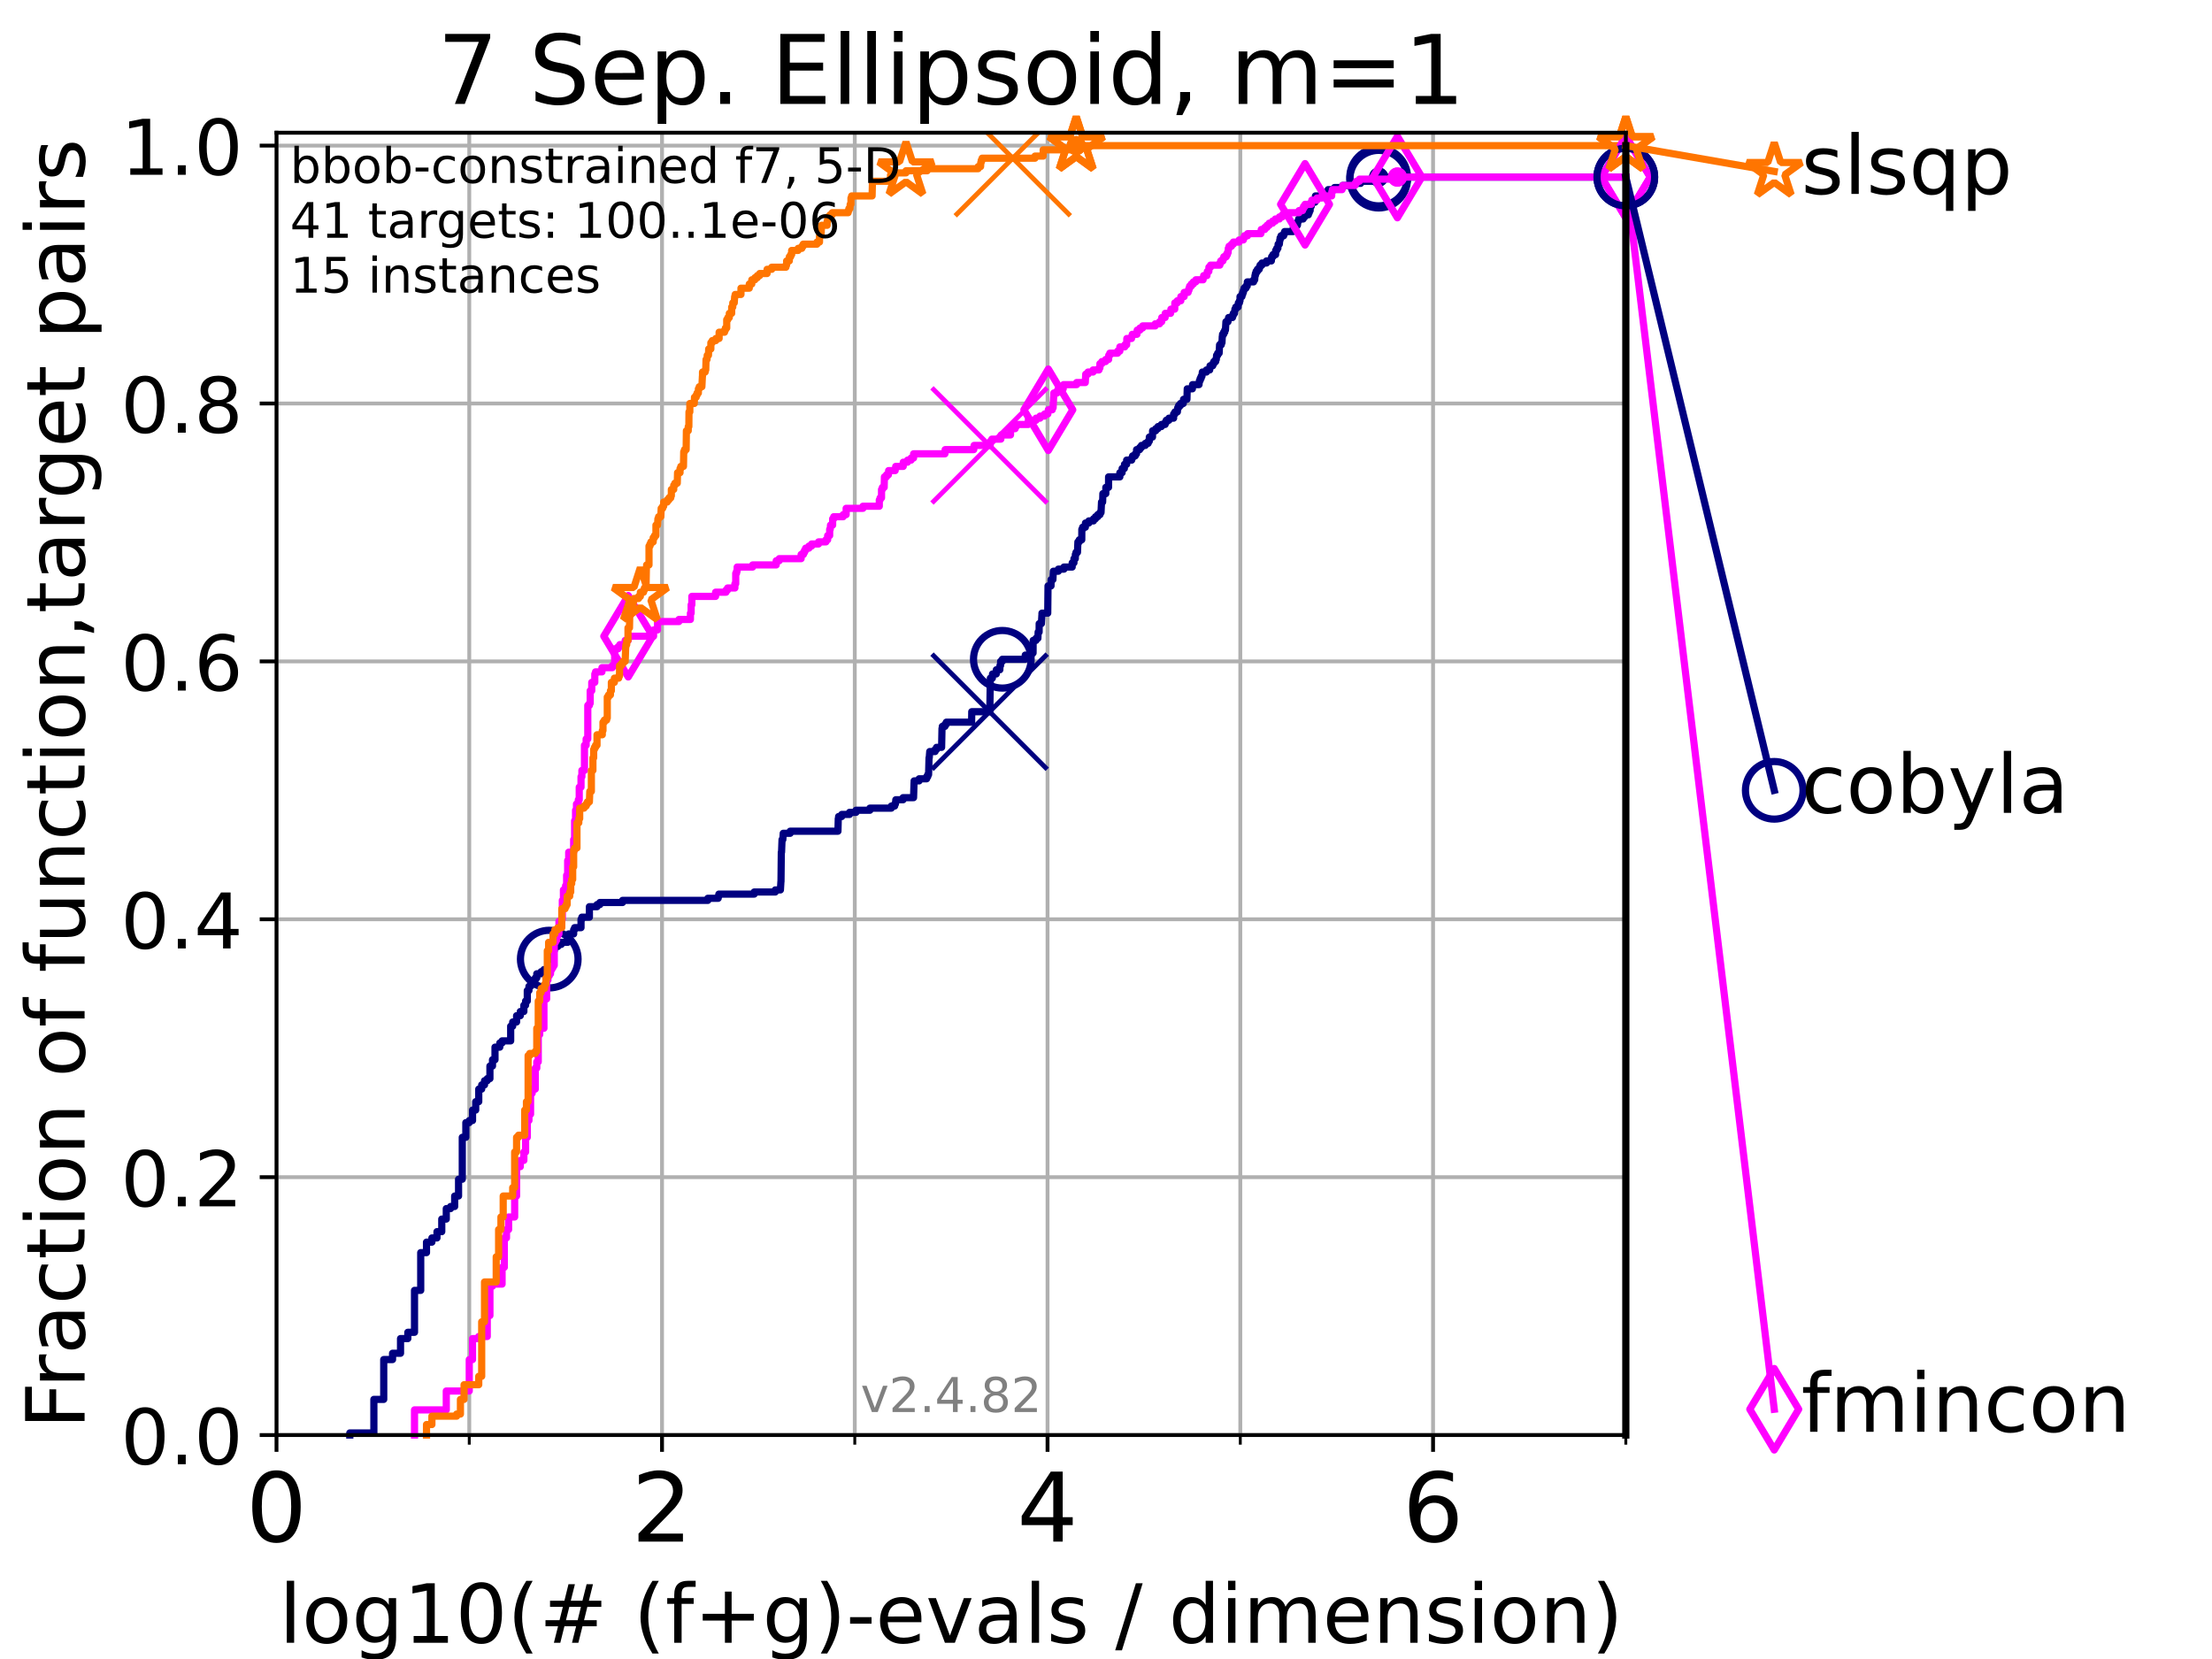 <?xml version="1.0" encoding="utf-8" standalone="no"?>
<!DOCTYPE svg PUBLIC "-//W3C//DTD SVG 1.1//EN"
  "http://www.w3.org/Graphics/SVG/1.1/DTD/svg11.dtd">
<!-- Created with matplotlib (https://matplotlib.org/) -->
<svg height="345.6pt" version="1.1" viewBox="0 0 460.8 345.6" width="460.8pt" xmlns="http://www.w3.org/2000/svg" xmlns:xlink="http://www.w3.org/1999/xlink">
 <defs>
  <style type="text/css">*{stroke-linecap:butt;stroke-linejoin:round;}</style>
 </defs>
 <g id="figure_1">
  <g id="patch_1">
   <path d="M 0 345.6 
L 460.8 345.6 
L 460.8 0 
L 0 0 
z
" style="fill:#ffffff;"/>
  </g>
  <g id="axes_1">
   <g id="patch_2">
    <path d="M 57.6 298.944 
L 338.688 298.944 
L 338.688 27.648 
L 57.6 27.648 
z
" style="fill:#ffffff;"/>
   </g>
   <g id="matplotlib.axis_1">
    <g id="xtick_1">
     <g id="line2d_1">
      <path clip-path="url(#pb7423c4b95)" d="M 57.6 298.944 
L 57.6 27.648 
" style="fill:none;stroke:#b0b0b0;stroke-linecap:square;stroke-width:0.8;"/>
     </g>
     <g id="line2d_2">
      <defs>
       <path d="M 0 0 
L 0 3.5 
" id="mcec81ba86d" style="stroke:#000000;stroke-width:0.8;"/>
      </defs>
      <g>
       <use style="stroke:#000000;stroke-width:0.8;" x="57.6" xlink:href="#mcec81ba86d" y="298.944"/>
      </g>
     </g>
     <g id="text_1">
      <!-- 0 -->
      <g transform="translate(51.237 321.141)scale(0.2 -0.2)">
       <defs>
        <path d="M 31.781 66.406 
Q 24.172 66.406 20.328 58.906 
Q 16.5 51.422 16.5 36.375 
Q 16.5 21.391 20.328 13.891 
Q 24.172 6.391 31.781 6.391 
Q 39.453 6.391 43.281 13.891 
Q 47.125 21.391 47.125 36.375 
Q 47.125 51.422 43.281 58.906 
Q 39.453 66.406 31.781 66.406 
z
M 31.781 74.219 
Q 44.047 74.219 50.516 64.516 
Q 56.984 54.828 56.984 36.375 
Q 56.984 17.969 50.516 8.266 
Q 44.047 -1.422 31.781 -1.422 
Q 19.531 -1.422 13.062 8.266 
Q 6.594 17.969 6.594 36.375 
Q 6.594 54.828 13.062 64.516 
Q 19.531 74.219 31.781 74.219 
z
" id="DejaVuSans-48"/>
       </defs>
       <use xlink:href="#DejaVuSans-48"/>
      </g>
     </g>
    </g>
    <g id="xtick_2">
     <g id="line2d_3">
      <path clip-path="url(#pb7423c4b95)" d="M 137.911 298.944 
L 137.911 27.648 
" style="fill:none;stroke:#b0b0b0;stroke-linecap:square;stroke-width:0.8;"/>
     </g>
     <g id="line2d_4">
      <g>
       <use style="stroke:#000000;stroke-width:0.8;" x="137.911" xlink:href="#mcec81ba86d" y="298.944"/>
      </g>
     </g>
     <g id="text_2">
      <!-- 2 -->
      <g transform="translate(131.548 321.141)scale(0.2 -0.2)">
       <defs>
        <path d="M 19.188 8.297 
L 53.609 8.297 
L 53.609 0 
L 7.328 0 
L 7.328 8.297 
Q 12.938 14.109 22.625 23.891 
Q 32.328 33.688 34.812 36.531 
Q 39.547 41.844 41.422 45.531 
Q 43.312 49.219 43.312 52.781 
Q 43.312 58.594 39.234 62.25 
Q 35.156 65.922 28.609 65.922 
Q 23.969 65.922 18.812 64.312 
Q 13.672 62.703 7.812 59.422 
L 7.812 69.391 
Q 13.766 71.781 18.938 73 
Q 24.125 74.219 28.422 74.219 
Q 39.75 74.219 46.484 68.547 
Q 53.219 62.891 53.219 53.422 
Q 53.219 48.922 51.531 44.891 
Q 49.859 40.875 45.406 35.406 
Q 44.188 33.984 37.641 27.219 
Q 31.109 20.453 19.188 8.297 
z
" id="DejaVuSans-50"/>
       </defs>
       <use xlink:href="#DejaVuSans-50"/>
      </g>
     </g>
    </g>
    <g id="xtick_3">
     <g id="line2d_5">
      <path clip-path="url(#pb7423c4b95)" d="M 218.222 298.944 
L 218.222 27.648 
" style="fill:none;stroke:#b0b0b0;stroke-linecap:square;stroke-width:0.8;"/>
     </g>
     <g id="line2d_6">
      <g>
       <use style="stroke:#000000;stroke-width:0.8;" x="218.222" xlink:href="#mcec81ba86d" y="298.944"/>
      </g>
     </g>
     <g id="text_3">
      <!-- 4 -->
      <g transform="translate(211.859 321.141)scale(0.2 -0.2)">
       <defs>
        <path d="M 37.797 64.312 
L 12.891 25.391 
L 37.797 25.391 
z
M 35.203 72.906 
L 47.609 72.906 
L 47.609 25.391 
L 58.016 25.391 
L 58.016 17.188 
L 47.609 17.188 
L 47.609 0 
L 37.797 0 
L 37.797 17.188 
L 4.891 17.188 
L 4.891 26.703 
z
" id="DejaVuSans-52"/>
       </defs>
       <use xlink:href="#DejaVuSans-52"/>
      </g>
     </g>
    </g>
    <g id="xtick_4">
     <g id="line2d_7">
      <path clip-path="url(#pb7423c4b95)" d="M 298.533 298.944 
L 298.533 27.648 
" style="fill:none;stroke:#b0b0b0;stroke-linecap:square;stroke-width:0.8;"/>
     </g>
     <g id="line2d_8">
      <g>
       <use style="stroke:#000000;stroke-width:0.8;" x="298.533" xlink:href="#mcec81ba86d" y="298.944"/>
      </g>
     </g>
     <g id="text_4">
      <!-- 6 -->
      <g transform="translate(292.17 321.141)scale(0.2 -0.2)">
       <defs>
        <path d="M 33.016 40.375 
Q 26.375 40.375 22.484 35.828 
Q 18.609 31.297 18.609 23.391 
Q 18.609 15.531 22.484 10.953 
Q 26.375 6.391 33.016 6.391 
Q 39.656 6.391 43.531 10.953 
Q 47.406 15.531 47.406 23.391 
Q 47.406 31.297 43.531 35.828 
Q 39.656 40.375 33.016 40.375 
z
M 52.594 71.297 
L 52.594 62.312 
Q 48.875 64.062 45.094 64.984 
Q 41.312 65.922 37.594 65.922 
Q 27.828 65.922 22.672 59.328 
Q 17.531 52.734 16.797 39.406 
Q 19.672 43.656 24.016 45.922 
Q 28.375 48.188 33.594 48.188 
Q 44.578 48.188 50.953 41.516 
Q 57.328 34.859 57.328 23.391 
Q 57.328 12.156 50.688 5.359 
Q 44.047 -1.422 33.016 -1.422 
Q 20.359 -1.422 13.672 8.266 
Q 6.984 17.969 6.984 36.375 
Q 6.984 53.656 15.188 63.938 
Q 23.391 74.219 37.203 74.219 
Q 40.922 74.219 44.703 73.484 
Q 48.484 72.75 52.594 71.297 
z
" id="DejaVuSans-54"/>
       </defs>
       <use xlink:href="#DejaVuSans-54"/>
      </g>
     </g>
    </g>
    <g id="xtick_5">
     <g id="line2d_9">
      <path clip-path="url(#pb7423c4b95)" d="M 97.755 298.944 
L 97.755 27.648 
" style="fill:none;stroke:#b0b0b0;stroke-linecap:square;stroke-width:0.8;"/>
     </g>
     <g id="line2d_10">
      <defs>
       <path d="M 0 0 
L 0 2 
" id="meceb5921f6" style="stroke:#000000;stroke-width:0.6;"/>
      </defs>
      <g>
       <use style="stroke:#000000;stroke-width:0.6;" x="97.755" xlink:href="#meceb5921f6" y="298.944"/>
      </g>
     </g>
    </g>
    <g id="xtick_6">
     <g id="line2d_11">
      <path clip-path="url(#pb7423c4b95)" d="M 178.066 298.944 
L 178.066 27.648 
" style="fill:none;stroke:#b0b0b0;stroke-linecap:square;stroke-width:0.8;"/>
     </g>
     <g id="line2d_12">
      <g>
       <use style="stroke:#000000;stroke-width:0.6;" x="178.066" xlink:href="#meceb5921f6" y="298.944"/>
      </g>
     </g>
    </g>
    <g id="xtick_7">
     <g id="line2d_13">
      <path clip-path="url(#pb7423c4b95)" d="M 258.377 298.944 
L 258.377 27.648 
" style="fill:none;stroke:#b0b0b0;stroke-linecap:square;stroke-width:0.8;"/>
     </g>
     <g id="line2d_14">
      <g>
       <use style="stroke:#000000;stroke-width:0.6;" x="258.377" xlink:href="#meceb5921f6" y="298.944"/>
      </g>
     </g>
    </g>
    <g id="xtick_8">
     <g id="line2d_15">
      <path clip-path="url(#pb7423c4b95)" d="M 338.688 298.944 
L 338.688 27.648 
" style="fill:none;stroke:#b0b0b0;stroke-linecap:square;stroke-width:0.8;"/>
     </g>
     <g id="line2d_16">
      <g>
       <use style="stroke:#000000;stroke-width:0.6;" x="338.688" xlink:href="#meceb5921f6" y="298.944"/>
      </g>
     </g>
    </g>
    <g id="text_5">
     <!-- log10(# (f+g)-evals / dimension) -->
     <g transform="translate(58.145 342.218)scale(0.17 -0.17)">
      <defs>
       <path d="M 9.422 75.984 
L 18.406 75.984 
L 18.406 0 
L 9.422 0 
z
" id="DejaVuSans-108"/>
       <path d="M 30.609 48.391 
Q 23.391 48.391 19.188 42.75 
Q 14.984 37.109 14.984 27.297 
Q 14.984 17.484 19.156 11.844 
Q 23.344 6.203 30.609 6.203 
Q 37.797 6.203 41.984 11.859 
Q 46.188 17.531 46.188 27.297 
Q 46.188 37.016 41.984 42.703 
Q 37.797 48.391 30.609 48.391 
z
M 30.609 56 
Q 42.328 56 49.016 48.375 
Q 55.719 40.766 55.719 27.297 
Q 55.719 13.875 49.016 6.219 
Q 42.328 -1.422 30.609 -1.422 
Q 18.844 -1.422 12.172 6.219 
Q 5.516 13.875 5.516 27.297 
Q 5.516 40.766 12.172 48.375 
Q 18.844 56 30.609 56 
z
" id="DejaVuSans-111"/>
       <path d="M 45.406 27.984 
Q 45.406 37.75 41.375 43.109 
Q 37.359 48.484 30.078 48.484 
Q 22.859 48.484 18.828 43.109 
Q 14.797 37.75 14.797 27.984 
Q 14.797 18.266 18.828 12.891 
Q 22.859 7.516 30.078 7.516 
Q 37.359 7.516 41.375 12.891 
Q 45.406 18.266 45.406 27.984 
z
M 54.391 6.781 
Q 54.391 -7.172 48.188 -13.984 
Q 42 -20.797 29.203 -20.797 
Q 24.469 -20.797 20.266 -20.094 
Q 16.062 -19.391 12.109 -17.922 
L 12.109 -9.188 
Q 16.062 -11.328 19.922 -12.344 
Q 23.781 -13.375 27.781 -13.375 
Q 36.625 -13.375 41.016 -8.766 
Q 45.406 -4.156 45.406 5.172 
L 45.406 9.625 
Q 42.625 4.781 38.281 2.391 
Q 33.938 0 27.875 0 
Q 17.828 0 11.672 7.656 
Q 5.516 15.328 5.516 27.984 
Q 5.516 40.672 11.672 48.328 
Q 17.828 56 27.875 56 
Q 33.938 56 38.281 53.609 
Q 42.625 51.219 45.406 46.391 
L 45.406 54.688 
L 54.391 54.688 
z
" id="DejaVuSans-103"/>
       <path d="M 12.406 8.297 
L 28.516 8.297 
L 28.516 63.922 
L 10.984 60.406 
L 10.984 69.391 
L 28.422 72.906 
L 38.281 72.906 
L 38.281 8.297 
L 54.391 8.297 
L 54.391 0 
L 12.406 0 
z
" id="DejaVuSans-49"/>
       <path d="M 31 75.875 
Q 24.469 64.656 21.281 53.656 
Q 18.109 42.672 18.109 31.391 
Q 18.109 20.125 21.312 9.062 
Q 24.516 -2 31 -13.188 
L 23.188 -13.188 
Q 15.875 -1.703 12.234 9.375 
Q 8.594 20.453 8.594 31.391 
Q 8.594 42.281 12.203 53.312 
Q 15.828 64.359 23.188 75.875 
z
" id="DejaVuSans-40"/>
       <path d="M 51.125 44 
L 36.922 44 
L 32.812 27.688 
L 47.125 27.688 
z
M 43.797 71.781 
L 38.719 51.516 
L 52.984 51.516 
L 58.109 71.781 
L 65.922 71.781 
L 60.891 51.516 
L 76.125 51.516 
L 76.125 44 
L 58.984 44 
L 54.984 27.688 
L 70.516 27.688 
L 70.516 20.219 
L 53.078 20.219 
L 48 0 
L 40.188 0 
L 45.219 20.219 
L 30.906 20.219 
L 25.875 0 
L 18.016 0 
L 23.094 20.219 
L 7.719 20.219 
L 7.719 27.688 
L 24.906 27.688 
L 29 44 
L 13.281 44 
L 13.281 51.516 
L 30.906 51.516 
L 35.891 71.781 
z
" id="DejaVuSans-35"/>
       <path id="DejaVuSans-32"/>
       <path d="M 37.109 75.984 
L 37.109 68.5 
L 28.516 68.5 
Q 23.688 68.5 21.797 66.547 
Q 19.922 64.594 19.922 59.516 
L 19.922 54.688 
L 34.719 54.688 
L 34.719 47.703 
L 19.922 47.703 
L 19.922 0 
L 10.891 0 
L 10.891 47.703 
L 2.297 47.703 
L 2.297 54.688 
L 10.891 54.688 
L 10.891 58.5 
Q 10.891 67.625 15.141 71.797 
Q 19.391 75.984 28.609 75.984 
z
" id="DejaVuSans-102"/>
       <path d="M 46 62.703 
L 46 35.5 
L 73.188 35.5 
L 73.188 27.203 
L 46 27.203 
L 46 0 
L 37.797 0 
L 37.797 27.203 
L 10.594 27.203 
L 10.594 35.5 
L 37.797 35.5 
L 37.797 62.703 
z
" id="DejaVuSans-43"/>
       <path d="M 8.016 75.875 
L 15.828 75.875 
Q 23.141 64.359 26.781 53.312 
Q 30.422 42.281 30.422 31.391 
Q 30.422 20.453 26.781 9.375 
Q 23.141 -1.703 15.828 -13.188 
L 8.016 -13.188 
Q 14.5 -2 17.703 9.062 
Q 20.906 20.125 20.906 31.391 
Q 20.906 42.672 17.703 53.656 
Q 14.5 64.656 8.016 75.875 
z
" id="DejaVuSans-41"/>
       <path d="M 4.891 31.391 
L 31.203 31.391 
L 31.203 23.391 
L 4.891 23.391 
z
" id="DejaVuSans-45"/>
       <path d="M 56.203 29.594 
L 56.203 25.203 
L 14.891 25.203 
Q 15.484 15.922 20.484 11.062 
Q 25.484 6.203 34.422 6.203 
Q 39.594 6.203 44.453 7.469 
Q 49.312 8.734 54.109 11.281 
L 54.109 2.781 
Q 49.266 0.734 44.188 -0.344 
Q 39.109 -1.422 33.891 -1.422 
Q 20.797 -1.422 13.156 6.188 
Q 5.516 13.812 5.516 26.812 
Q 5.516 40.234 12.766 48.109 
Q 20.016 56 32.328 56 
Q 43.359 56 49.781 48.891 
Q 56.203 41.797 56.203 29.594 
z
M 47.219 32.234 
Q 47.125 39.594 43.094 43.984 
Q 39.062 48.391 32.422 48.391 
Q 24.906 48.391 20.391 44.141 
Q 15.875 39.891 15.188 32.172 
z
" id="DejaVuSans-101"/>
       <path d="M 2.984 54.688 
L 12.5 54.688 
L 29.594 8.797 
L 46.688 54.688 
L 56.203 54.688 
L 35.688 0 
L 23.484 0 
z
" id="DejaVuSans-118"/>
       <path d="M 34.281 27.484 
Q 23.391 27.484 19.188 25 
Q 14.984 22.516 14.984 16.5 
Q 14.984 11.719 18.141 8.906 
Q 21.297 6.109 26.703 6.109 
Q 34.188 6.109 38.703 11.406 
Q 43.219 16.703 43.219 25.484 
L 43.219 27.484 
z
M 52.203 31.203 
L 52.203 0 
L 43.219 0 
L 43.219 8.297 
Q 40.141 3.328 35.547 0.953 
Q 30.953 -1.422 24.312 -1.422 
Q 15.922 -1.422 10.953 3.297 
Q 6 8.016 6 15.922 
Q 6 25.141 12.172 29.828 
Q 18.359 34.516 30.609 34.516 
L 43.219 34.516 
L 43.219 35.406 
Q 43.219 41.609 39.141 45 
Q 35.062 48.391 27.688 48.391 
Q 23 48.391 18.547 47.266 
Q 14.109 46.141 10.016 43.891 
L 10.016 52.203 
Q 14.938 54.109 19.578 55.047 
Q 24.219 56 28.609 56 
Q 40.484 56 46.344 49.844 
Q 52.203 43.703 52.203 31.203 
z
" id="DejaVuSans-97"/>
       <path d="M 44.281 53.078 
L 44.281 44.578 
Q 40.484 46.531 36.375 47.5 
Q 32.281 48.484 27.875 48.484 
Q 21.188 48.484 17.844 46.438 
Q 14.5 44.391 14.5 40.281 
Q 14.5 37.156 16.891 35.375 
Q 19.281 33.594 26.516 31.984 
L 29.594 31.297 
Q 39.156 29.25 43.188 25.516 
Q 47.219 21.781 47.219 15.094 
Q 47.219 7.469 41.188 3.016 
Q 35.156 -1.422 24.609 -1.422 
Q 20.219 -1.422 15.453 -0.562 
Q 10.688 0.297 5.422 2 
L 5.422 11.281 
Q 10.406 8.688 15.234 7.391 
Q 20.062 6.109 24.812 6.109 
Q 31.156 6.109 34.562 8.281 
Q 37.984 10.453 37.984 14.406 
Q 37.984 18.062 35.516 20.016 
Q 33.062 21.969 24.703 23.781 
L 21.578 24.516 
Q 13.234 26.266 9.516 29.906 
Q 5.812 33.547 5.812 39.891 
Q 5.812 47.609 11.281 51.797 
Q 16.75 56 26.812 56 
Q 31.781 56 36.172 55.266 
Q 40.578 54.547 44.281 53.078 
z
" id="DejaVuSans-115"/>
       <path d="M 25.391 72.906 
L 33.688 72.906 
L 8.297 -9.281 
L 0 -9.281 
z
" id="DejaVuSans-47"/>
       <path d="M 45.406 46.391 
L 45.406 75.984 
L 54.391 75.984 
L 54.391 0 
L 45.406 0 
L 45.406 8.203 
Q 42.578 3.328 38.25 0.953 
Q 33.938 -1.422 27.875 -1.422 
Q 17.969 -1.422 11.734 6.484 
Q 5.516 14.406 5.516 27.297 
Q 5.516 40.188 11.734 48.094 
Q 17.969 56 27.875 56 
Q 33.938 56 38.25 53.625 
Q 42.578 51.266 45.406 46.391 
z
M 14.797 27.297 
Q 14.797 17.391 18.875 11.75 
Q 22.953 6.109 30.078 6.109 
Q 37.203 6.109 41.297 11.75 
Q 45.406 17.391 45.406 27.297 
Q 45.406 37.203 41.297 42.844 
Q 37.203 48.484 30.078 48.484 
Q 22.953 48.484 18.875 42.844 
Q 14.797 37.203 14.797 27.297 
z
" id="DejaVuSans-100"/>
       <path d="M 9.422 54.688 
L 18.406 54.688 
L 18.406 0 
L 9.422 0 
z
M 9.422 75.984 
L 18.406 75.984 
L 18.406 64.594 
L 9.422 64.594 
z
" id="DejaVuSans-105"/>
       <path d="M 52 44.188 
Q 55.375 50.25 60.062 53.125 
Q 64.75 56 71.094 56 
Q 79.641 56 84.281 50.016 
Q 88.922 44.047 88.922 33.016 
L 88.922 0 
L 79.891 0 
L 79.891 32.719 
Q 79.891 40.578 77.094 44.375 
Q 74.312 48.188 68.609 48.188 
Q 61.625 48.188 57.562 43.547 
Q 53.516 38.922 53.516 30.906 
L 53.516 0 
L 44.484 0 
L 44.484 32.719 
Q 44.484 40.625 41.703 44.406 
Q 38.922 48.188 33.109 48.188 
Q 26.219 48.188 22.156 43.531 
Q 18.109 38.875 18.109 30.906 
L 18.109 0 
L 9.078 0 
L 9.078 54.688 
L 18.109 54.688 
L 18.109 46.188 
Q 21.188 51.219 25.484 53.609 
Q 29.781 56 35.688 56 
Q 41.656 56 45.828 52.969 
Q 50 49.953 52 44.188 
z
" id="DejaVuSans-109"/>
       <path d="M 54.891 33.016 
L 54.891 0 
L 45.906 0 
L 45.906 32.719 
Q 45.906 40.484 42.875 44.328 
Q 39.844 48.188 33.797 48.188 
Q 26.516 48.188 22.312 43.547 
Q 18.109 38.922 18.109 30.906 
L 18.109 0 
L 9.078 0 
L 9.078 54.688 
L 18.109 54.688 
L 18.109 46.188 
Q 21.344 51.125 25.703 53.562 
Q 30.078 56 35.797 56 
Q 45.219 56 50.047 50.172 
Q 54.891 44.344 54.891 33.016 
z
" id="DejaVuSans-110"/>
      </defs>
      <use xlink:href="#DejaVuSans-108"/>
      <use x="27.783" xlink:href="#DejaVuSans-111"/>
      <use x="88.965" xlink:href="#DejaVuSans-103"/>
      <use x="152.441" xlink:href="#DejaVuSans-49"/>
      <use x="216.064" xlink:href="#DejaVuSans-48"/>
      <use x="279.688" xlink:href="#DejaVuSans-40"/>
      <use x="318.701" xlink:href="#DejaVuSans-35"/>
      <use x="402.49" xlink:href="#DejaVuSans-32"/>
      <use x="434.277" xlink:href="#DejaVuSans-40"/>
      <use x="473.291" xlink:href="#DejaVuSans-102"/>
      <use x="508.496" xlink:href="#DejaVuSans-43"/>
      <use x="592.285" xlink:href="#DejaVuSans-103"/>
      <use x="655.762" xlink:href="#DejaVuSans-41"/>
      <use x="694.775" xlink:href="#DejaVuSans-45"/>
      <use x="730.859" xlink:href="#DejaVuSans-101"/>
      <use x="792.383" xlink:href="#DejaVuSans-118"/>
      <use x="851.562" xlink:href="#DejaVuSans-97"/>
      <use x="912.842" xlink:href="#DejaVuSans-108"/>
      <use x="940.625" xlink:href="#DejaVuSans-115"/>
      <use x="992.725" xlink:href="#DejaVuSans-32"/>
      <use x="1024.512" xlink:href="#DejaVuSans-47"/>
      <use x="1058.203" xlink:href="#DejaVuSans-32"/>
      <use x="1089.99" xlink:href="#DejaVuSans-100"/>
      <use x="1153.467" xlink:href="#DejaVuSans-105"/>
      <use x="1181.25" xlink:href="#DejaVuSans-109"/>
      <use x="1278.662" xlink:href="#DejaVuSans-101"/>
      <use x="1340.186" xlink:href="#DejaVuSans-110"/>
      <use x="1403.564" xlink:href="#DejaVuSans-115"/>
      <use x="1455.664" xlink:href="#DejaVuSans-105"/>
      <use x="1483.447" xlink:href="#DejaVuSans-111"/>
      <use x="1544.629" xlink:href="#DejaVuSans-110"/>
      <use x="1608.008" xlink:href="#DejaVuSans-41"/>
     </g>
    </g>
   </g>
   <g id="matplotlib.axis_2">
    <g id="ytick_1">
     <g id="line2d_17">
      <path clip-path="url(#pb7423c4b95)" d="M 57.6 298.944 
L 338.688 298.944 
" style="fill:none;stroke:#b0b0b0;stroke-linecap:square;stroke-width:0.8;"/>
     </g>
     <g id="line2d_18">
      <defs>
       <path d="M 0 0 
L -3.5 0 
" id="m43c7325b26" style="stroke:#000000;stroke-width:0.8;"/>
      </defs>
      <g>
       <use style="stroke:#000000;stroke-width:0.8;" x="57.6" xlink:href="#m43c7325b26" y="298.944"/>
      </g>
     </g>
     <g id="text_6">
      <!-- 0.0 -->
      <g transform="translate(25.155 305.023)scale(0.16 -0.16)">
       <defs>
        <path d="M 10.688 12.406 
L 21 12.406 
L 21 0 
L 10.688 0 
z
" id="DejaVuSans-46"/>
       </defs>
       <use xlink:href="#DejaVuSans-48"/>
       <use x="63.623" xlink:href="#DejaVuSans-46"/>
       <use x="95.41" xlink:href="#DejaVuSans-48"/>
      </g>
     </g>
    </g>
    <g id="ytick_2">
     <g id="line2d_19">
      <path clip-path="url(#pb7423c4b95)" d="M 57.6 245.222 
L 338.688 245.222 
" style="fill:none;stroke:#b0b0b0;stroke-linecap:square;stroke-width:0.8;"/>
     </g>
     <g id="line2d_20">
      <g>
       <use style="stroke:#000000;stroke-width:0.8;" x="57.6" xlink:href="#m43c7325b26" y="245.222"/>
      </g>
     </g>
     <g id="text_7">
      <!-- 0.2 -->
      <g transform="translate(25.155 251.301)scale(0.16 -0.16)">
       <use xlink:href="#DejaVuSans-48"/>
       <use x="63.623" xlink:href="#DejaVuSans-46"/>
       <use x="95.41" xlink:href="#DejaVuSans-50"/>
      </g>
     </g>
    </g>
    <g id="ytick_3">
     <g id="line2d_21">
      <path clip-path="url(#pb7423c4b95)" d="M 57.6 191.5 
L 338.688 191.5 
" style="fill:none;stroke:#b0b0b0;stroke-linecap:square;stroke-width:0.8;"/>
     </g>
     <g id="line2d_22">
      <g>
       <use style="stroke:#000000;stroke-width:0.8;" x="57.6" xlink:href="#m43c7325b26" y="191.5"/>
      </g>
     </g>
     <g id="text_8">
      <!-- 0.4 -->
      <g transform="translate(25.155 197.579)scale(0.16 -0.16)">
       <use xlink:href="#DejaVuSans-48"/>
       <use x="63.623" xlink:href="#DejaVuSans-46"/>
       <use x="95.41" xlink:href="#DejaVuSans-52"/>
      </g>
     </g>
    </g>
    <g id="ytick_4">
     <g id="line2d_23">
      <path clip-path="url(#pb7423c4b95)" d="M 57.6 137.778 
L 338.688 137.778 
" style="fill:none;stroke:#b0b0b0;stroke-linecap:square;stroke-width:0.8;"/>
     </g>
     <g id="line2d_24">
      <g>
       <use style="stroke:#000000;stroke-width:0.8;" x="57.6" xlink:href="#m43c7325b26" y="137.778"/>
      </g>
     </g>
     <g id="text_9">
      <!-- 0.6 -->
      <g transform="translate(25.155 143.857)scale(0.16 -0.16)">
       <use xlink:href="#DejaVuSans-48"/>
       <use x="63.623" xlink:href="#DejaVuSans-46"/>
       <use x="95.41" xlink:href="#DejaVuSans-54"/>
      </g>
     </g>
    </g>
    <g id="ytick_5">
     <g id="line2d_25">
      <path clip-path="url(#pb7423c4b95)" d="M 57.6 84.056 
L 338.688 84.056 
" style="fill:none;stroke:#b0b0b0;stroke-linecap:square;stroke-width:0.8;"/>
     </g>
     <g id="line2d_26">
      <g>
       <use style="stroke:#000000;stroke-width:0.8;" x="57.6" xlink:href="#m43c7325b26" y="84.056"/>
      </g>
     </g>
     <g id="text_10">
      <!-- 0.8 -->
      <g transform="translate(25.155 90.135)scale(0.16 -0.16)">
       <defs>
        <path d="M 31.781 34.625 
Q 24.75 34.625 20.719 30.859 
Q 16.703 27.094 16.703 20.516 
Q 16.703 13.922 20.719 10.156 
Q 24.75 6.391 31.781 6.391 
Q 38.812 6.391 42.859 10.172 
Q 46.922 13.969 46.922 20.516 
Q 46.922 27.094 42.891 30.859 
Q 38.875 34.625 31.781 34.625 
z
M 21.922 38.812 
Q 15.578 40.375 12.031 44.719 
Q 8.5 49.078 8.5 55.328 
Q 8.5 64.062 14.719 69.141 
Q 20.953 74.219 31.781 74.219 
Q 42.672 74.219 48.875 69.141 
Q 55.078 64.062 55.078 55.328 
Q 55.078 49.078 51.531 44.719 
Q 48 40.375 41.703 38.812 
Q 48.828 37.156 52.797 32.312 
Q 56.781 27.484 56.781 20.516 
Q 56.781 9.906 50.312 4.234 
Q 43.844 -1.422 31.781 -1.422 
Q 19.734 -1.422 13.25 4.234 
Q 6.781 9.906 6.781 20.516 
Q 6.781 27.484 10.781 32.312 
Q 14.797 37.156 21.922 38.812 
z
M 18.312 54.391 
Q 18.312 48.734 21.844 45.562 
Q 25.391 42.391 31.781 42.391 
Q 38.141 42.391 41.719 45.562 
Q 45.312 48.734 45.312 54.391 
Q 45.312 60.062 41.719 63.234 
Q 38.141 66.406 31.781 66.406 
Q 25.391 66.406 21.844 63.234 
Q 18.312 60.062 18.312 54.391 
z
" id="DejaVuSans-56"/>
       </defs>
       <use xlink:href="#DejaVuSans-48"/>
       <use x="63.623" xlink:href="#DejaVuSans-46"/>
       <use x="95.41" xlink:href="#DejaVuSans-56"/>
      </g>
     </g>
    </g>
    <g id="ytick_6">
     <g id="line2d_27">
      <path clip-path="url(#pb7423c4b95)" d="M 57.6 30.334 
L 338.688 30.334 
" style="fill:none;stroke:#b0b0b0;stroke-linecap:square;stroke-width:0.8;"/>
     </g>
     <g id="line2d_28">
      <g>
       <use style="stroke:#000000;stroke-width:0.8;" x="57.6" xlink:href="#m43c7325b26" y="30.334"/>
      </g>
     </g>
     <g id="text_11">
      <!-- 1.0 -->
      <g transform="translate(25.155 36.413)scale(0.16 -0.16)">
       <use xlink:href="#DejaVuSans-49"/>
       <use x="63.623" xlink:href="#DejaVuSans-46"/>
       <use x="95.41" xlink:href="#DejaVuSans-48"/>
      </g>
     </g>
    </g>
    <g id="text_12">
     <!-- Fraction of function,target pairs -->
     <g transform="translate(17.62 297.681)rotate(-90)scale(0.17 -0.17)">
      <defs>
       <path d="M 9.812 72.906 
L 51.703 72.906 
L 51.703 64.594 
L 19.672 64.594 
L 19.672 43.109 
L 48.578 43.109 
L 48.578 34.812 
L 19.672 34.812 
L 19.672 0 
L 9.812 0 
z
" id="DejaVuSans-70"/>
       <path d="M 41.109 46.297 
Q 39.594 47.172 37.812 47.578 
Q 36.031 48 33.891 48 
Q 26.266 48 22.188 43.047 
Q 18.109 38.094 18.109 28.812 
L 18.109 0 
L 9.078 0 
L 9.078 54.688 
L 18.109 54.688 
L 18.109 46.188 
Q 20.953 51.172 25.484 53.578 
Q 30.031 56 36.531 56 
Q 37.453 56 38.578 55.875 
Q 39.703 55.766 41.062 55.516 
z
" id="DejaVuSans-114"/>
       <path d="M 48.781 52.594 
L 48.781 44.188 
Q 44.969 46.297 41.141 47.344 
Q 37.312 48.391 33.406 48.391 
Q 24.656 48.391 19.812 42.844 
Q 14.984 37.312 14.984 27.297 
Q 14.984 17.281 19.812 11.734 
Q 24.656 6.203 33.406 6.203 
Q 37.312 6.203 41.141 7.25 
Q 44.969 8.297 48.781 10.406 
L 48.781 2.094 
Q 45.016 0.344 40.984 -0.531 
Q 36.969 -1.422 32.422 -1.422 
Q 20.062 -1.422 12.781 6.344 
Q 5.516 14.109 5.516 27.297 
Q 5.516 40.672 12.859 48.328 
Q 20.219 56 33.016 56 
Q 37.156 56 41.109 55.141 
Q 45.062 54.297 48.781 52.594 
z
" id="DejaVuSans-99"/>
       <path d="M 18.312 70.219 
L 18.312 54.688 
L 36.812 54.688 
L 36.812 47.703 
L 18.312 47.703 
L 18.312 18.016 
Q 18.312 11.328 20.141 9.422 
Q 21.969 7.516 27.594 7.516 
L 36.812 7.516 
L 36.812 0 
L 27.594 0 
Q 17.188 0 13.234 3.875 
Q 9.281 7.766 9.281 18.016 
L 9.281 47.703 
L 2.688 47.703 
L 2.688 54.688 
L 9.281 54.688 
L 9.281 70.219 
z
" id="DejaVuSans-116"/>
       <path d="M 8.5 21.578 
L 8.5 54.688 
L 17.484 54.688 
L 17.484 21.922 
Q 17.484 14.156 20.5 10.266 
Q 23.531 6.391 29.594 6.391 
Q 36.859 6.391 41.078 11.031 
Q 45.312 15.672 45.312 23.688 
L 45.312 54.688 
L 54.297 54.688 
L 54.297 0 
L 45.312 0 
L 45.312 8.406 
Q 42.047 3.422 37.719 1 
Q 33.406 -1.422 27.688 -1.422 
Q 18.266 -1.422 13.375 4.438 
Q 8.5 10.297 8.5 21.578 
z
M 31.109 56 
z
" id="DejaVuSans-117"/>
       <path d="M 11.719 12.406 
L 22.016 12.406 
L 22.016 4 
L 14.016 -11.625 
L 7.719 -11.625 
L 11.719 4 
z
" id="DejaVuSans-44"/>
       <path d="M 18.109 8.203 
L 18.109 -20.797 
L 9.078 -20.797 
L 9.078 54.688 
L 18.109 54.688 
L 18.109 46.391 
Q 20.953 51.266 25.266 53.625 
Q 29.594 56 35.594 56 
Q 45.562 56 51.781 48.094 
Q 58.016 40.188 58.016 27.297 
Q 58.016 14.406 51.781 6.484 
Q 45.562 -1.422 35.594 -1.422 
Q 29.594 -1.422 25.266 0.953 
Q 20.953 3.328 18.109 8.203 
z
M 48.688 27.297 
Q 48.688 37.203 44.609 42.844 
Q 40.531 48.484 33.406 48.484 
Q 26.266 48.484 22.188 42.844 
Q 18.109 37.203 18.109 27.297 
Q 18.109 17.391 22.188 11.75 
Q 26.266 6.109 33.406 6.109 
Q 40.531 6.109 44.609 11.75 
Q 48.688 17.391 48.688 27.297 
z
" id="DejaVuSans-112"/>
      </defs>
      <use xlink:href="#DejaVuSans-70"/>
      <use x="50.27" xlink:href="#DejaVuSans-114"/>
      <use x="91.383" xlink:href="#DejaVuSans-97"/>
      <use x="152.662" xlink:href="#DejaVuSans-99"/>
      <use x="207.643" xlink:href="#DejaVuSans-116"/>
      <use x="246.852" xlink:href="#DejaVuSans-105"/>
      <use x="274.635" xlink:href="#DejaVuSans-111"/>
      <use x="335.816" xlink:href="#DejaVuSans-110"/>
      <use x="399.195" xlink:href="#DejaVuSans-32"/>
      <use x="430.982" xlink:href="#DejaVuSans-111"/>
      <use x="492.164" xlink:href="#DejaVuSans-102"/>
      <use x="527.369" xlink:href="#DejaVuSans-32"/>
      <use x="559.156" xlink:href="#DejaVuSans-102"/>
      <use x="594.361" xlink:href="#DejaVuSans-117"/>
      <use x="657.74" xlink:href="#DejaVuSans-110"/>
      <use x="721.119" xlink:href="#DejaVuSans-99"/>
      <use x="776.1" xlink:href="#DejaVuSans-116"/>
      <use x="815.309" xlink:href="#DejaVuSans-105"/>
      <use x="843.092" xlink:href="#DejaVuSans-111"/>
      <use x="904.273" xlink:href="#DejaVuSans-110"/>
      <use x="967.652" xlink:href="#DejaVuSans-44"/>
      <use x="999.439" xlink:href="#DejaVuSans-116"/>
      <use x="1038.648" xlink:href="#DejaVuSans-97"/>
      <use x="1099.928" xlink:href="#DejaVuSans-114"/>
      <use x="1139.291" xlink:href="#DejaVuSans-103"/>
      <use x="1202.768" xlink:href="#DejaVuSans-101"/>
      <use x="1264.291" xlink:href="#DejaVuSans-116"/>
      <use x="1303.5" xlink:href="#DejaVuSans-32"/>
      <use x="1335.287" xlink:href="#DejaVuSans-112"/>
      <use x="1398.764" xlink:href="#DejaVuSans-97"/>
      <use x="1460.043" xlink:href="#DejaVuSans-105"/>
      <use x="1487.826" xlink:href="#DejaVuSans-114"/>
      <use x="1528.939" xlink:href="#DejaVuSans-115"/>
     </g>
    </g>
   </g>
   <g id="line2d_29">
    <defs>
     <path d="M 0 1.5 
C 0.398 1.5 0.779 1.342 1.061 1.061 
C 1.342 0.779 1.5 0.398 1.5 0 
C 1.5 -0.398 1.342 -0.779 1.061 -1.061 
C 0.779 -1.342 0.398 -1.5 0 -1.5 
C -0.398 -1.5 -0.779 -1.342 -1.061 -1.061 
C -1.342 -0.779 -1.5 -0.398 -1.5 0 
C -1.5 0.398 -1.342 0.779 -1.061 1.061 
C -0.779 1.342 -0.398 1.5 0 1.5 
z
" id="m49c915c143" style="stroke:#000080;"/>
    </defs>
    <g>
     <use style="fill:#000080;stroke:#000080;" x="287.2" xlink:href="#m49c915c143" y="36.886"/>
     <use style="fill:#000080;stroke:#000080;" x="287.2" xlink:href="#m49c915c143" y="36.886"/>
    </g>
   </g>
   <g id="line2d_30">
    <path d="M 72.868 298.944 
L 72.868 298.507 
L 77.885 298.507 
L 77.885 291.519 
L 79.939 291.519 
L 79.939 283.22 
L 81.776 283.22 
L 81.776 281.91 
L 83.438 281.91 
L 83.438 278.853 
L 84.956 278.853 
L 84.956 277.543 
L 86.351 277.543 
L 86.351 268.807 
L 87.644 268.807 
L 87.644 260.946 
L 88.847 260.946 
L 88.847 258.762 
L 89.973 258.762 
L 89.973 257.888 
L 91.03 257.888 
L 91.03 256.578 
L 92.027 256.578 
L 92.027 253.957 
L 92.969 253.957 
L 92.969 251.773 
L 93.864 251.773 
L 93.864 251.337 
L 94.715 251.337 
L 94.715 249.153 
L 95.526 249.153 
L 95.526 245.659 
L 96.301 245.659 
L 96.301 236.924 
L 97.044 236.924 
L 97.044 233.866 
L 97.755 233.866 
L 97.755 233.429 
L 98.439 233.429 
L 98.439 231.246 
L 99.098 231.246 
L 99.098 229.499 
L 99.732 229.499 
L 99.732 226.878 
L 100.344 226.878 
L 100.344 226.004 
L 100.935 226.004 
L 100.935 225.131 
L 101.507 225.131 
L 101.507 224.694 
L 102.06 224.694 
L 102.06 222.074 
L 102.597 222.074 
L 102.597 220.763 
L 103.118 220.763 
L 103.118 218.143 
L 104.115 218.143 
L 104.115 217.269 
L 104.592 217.269 
L 104.592 216.832 
L 106.383 216.832 
L 106.383 213.775 
L 106.803 213.775 
L 106.803 212.901 
L 107.614 212.901 
L 107.614 211.591 
L 108.389 211.591 
L 108.389 210.718 
L 109.132 210.718 
L 109.132 209.407 
L 109.491 209.407 
L 109.491 208.534 
L 109.843 208.534 
L 109.843 206.35 
L 110.189 206.35 
L 110.189 205.476 
L 110.527 205.476 
L 110.527 205.04 
L 111.186 205.04 
L 111.186 204.166 
L 111.506 204.166 
L 111.506 203.729 
L 111.82 203.729 
L 111.82 202.856 
L 112.73 202.856 
L 112.73 202.419 
L 113.311 202.419 
L 113.311 201.982 
L 114.419 201.982 
L 114.419 199.799 
L 114.947 199.799 
L 114.947 198.488 
L 115.206 198.488 
L 115.206 198.052 
L 115.46 198.052 
L 115.46 197.178 
L 116.203 197.178 
L 116.203 196.741 
L 116.914 196.741 
L 116.914 196.304 
L 118.257 196.304 
L 118.257 195.868 
L 118.471 195.868 
L 118.471 194.557 
L 119.503 194.557 
L 119.503 193.684 
L 119.702 193.684 
L 119.702 193.247 
L 121.037 193.247 
L 121.037 191.5 
L 121.219 191.5 
L 121.219 191.063 
L 122.782 191.063 
L 122.782 188.879 
L 124.369 188.879 
L 124.369 188.443 
L 124.965 188.443 
L 124.965 188.006 
L 129.686 188.006 
L 129.686 187.569 
L 147.45 187.569 
L 147.45 187.132 
L 149.611 187.132 
L 149.611 186.696 
L 149.753 186.696 
L 149.753 186.259 
L 157.116 186.259 
L 157.116 185.822 
L 161.502 185.822 
L 161.502 185.385 
L 162.577 185.385 
L 162.678 183.638 
L 162.695 183.638 
L 162.762 177.524 
L 162.813 177.524 
L 162.913 174.903 
L 163.078 174.903 
L 163.16 173.593 
L 164.607 173.593 
L 164.607 173.156 
L 174.559 173.156 
L 174.627 170.535 
L 174.695 170.535 
L 174.695 170.099 
L 175.351 170.099 
L 175.351 169.662 
L 176.976 169.662 
L 176.976 169.225 
L 178.326 169.225 
L 178.326 168.788 
L 181.214 168.788 
L 181.214 168.352 
L 185.678 168.352 
L 185.678 167.915 
L 186.376 167.915 
L 186.376 167.478 
L 186.544 167.478 
L 186.617 166.604 
L 188.122 166.604 
L 188.122 166.168 
L 190.312 166.168 
L 190.409 163.11 
L 190.429 163.11 
L 190.429 162.674 
L 191.469 162.674 
L 191.469 162.237 
L 193.03 162.237 
L 193.03 161.8 
L 193.268 161.8 
L 193.268 161.363 
L 193.44 161.363 
L 193.535 157.869 
L 193.578 157.869 
L 193.681 156.559 
L 194.798 156.559 
L 194.798 156.122 
L 195.105 156.122 
L 195.105 155.685 
L 196.156 155.685 
L 196.235 151.755 
L 196.301 151.755 
L 196.301 151.318 
L 196.856 151.318 
L 196.856 150.881 
L 197.137 150.881 
L 197.137 150.444 
L 202.408 150.444 
L 202.434 148.26 
L 206.196 148.26 
L 206.297 141.709 
L 206.311 141.709 
L 206.311 141.272 
L 206.732 141.272 
L 206.759 140.399 
L 207.543 140.399 
L 207.554 139.525 
L 208.285 139.525 
L 208.306 138.652 
L 208.432 138.652 
L 208.441 137.778 
L 208.8 137.778 
L 208.8 137.341 
L 213.577 137.341 
L 213.577 136.468 
L 214.847 136.468 
L 214.847 136.031 
L 215.206 136.031 
L 215.223 133.41 
L 215.813 133.41 
L 215.813 132.974 
L 216.21 132.974 
L 216.266 131.663 
L 216.469 131.663 
L 216.479 129.916 
L 216.943 129.916 
L 217.045 128.169 
L 217.059 128.169 
L 217.059 127.732 
L 218.262 127.732 
L 218.322 122.055 
L 218.948 122.055 
L 218.962 120.744 
L 219.339 120.744 
L 219.428 118.997 
L 220.471 118.997 
L 220.471 118.56 
L 221.642 118.56 
L 221.642 118.124 
L 223.355 118.124 
L 223.356 117.25 
L 223.72 117.25 
L 223.726 116.377 
L 224.009 116.377 
L 224.015 115.503 
L 224.15 115.503 
L 224.15 115.066 
L 224.457 115.066 
L 224.546 112.883 
L 224.839 112.883 
L 224.839 112.446 
L 225.351 112.446 
L 225.365 110.262 
L 225.536 110.262 
L 225.536 109.825 
L 226.104 109.825 
L 226.118 108.952 
L 226.827 108.952 
L 226.827 108.515 
L 227.796 108.515 
L 227.796 108.078 
L 228.212 108.078 
L 228.212 107.641 
L 228.683 107.641 
L 228.683 107.205 
L 229.146 107.205 
L 229.146 106.768 
L 229.365 106.768 
L 229.467 104.584 
L 229.7 104.584 
L 229.747 102.837 
L 230.36 102.837 
L 230.364 101.527 
L 230.926 101.527 
L 230.937 99.343 
L 233.285 99.343 
L 233.285 98.469 
L 233.756 98.469 
L 233.762 97.596 
L 234.225 97.596 
L 234.251 96.722 
L 234.701 96.722 
L 234.701 95.849 
L 235.752 95.849 
L 235.752 95.412 
L 235.935 95.412 
L 235.935 94.975 
L 236.493 94.975 
L 236.493 94.538 
L 236.765 94.538 
L 236.767 93.665 
L 237.42 93.665 
L 237.42 93.228 
L 237.783 93.228 
L 237.783 92.791 
L 238.588 92.791 
L 238.588 92.355 
L 239.18 92.355 
L 239.18 91.918 
L 239.421 91.918 
L 239.423 91.044 
L 240.087 91.044 
L 240.107 89.734 
L 240.758 89.734 
L 240.758 89.297 
L 241.223 89.297 
L 241.223 88.86 
L 241.941 88.86 
L 241.941 88.424 
L 242.718 88.424 
L 242.718 87.987 
L 242.948 87.987 
L 242.948 87.55 
L 243.51 87.55 
L 243.51 87.113 
L 244.485 87.113 
L 244.485 86.24 
L 244.766 86.24 
L 244.766 85.803 
L 245.271 85.803 
L 245.339 84.93 
L 245.527 84.93 
L 245.527 84.493 
L 245.905 84.493 
L 245.905 84.056 
L 246.497 84.056 
L 246.55 83.183 
L 247.26 83.183 
L 247.323 80.999 
L 248.398 80.999 
L 248.428 80.125 
L 249.776 80.125 
L 249.869 79.252 
L 250.027 79.252 
L 250.027 78.815 
L 250.221 78.815 
L 250.221 78.378 
L 250.393 78.378 
L 250.468 77.505 
L 251.322 77.505 
L 251.322 77.068 
L 252.004 77.068 
L 252.07 76.194 
L 252.638 76.194 
L 252.638 75.758 
L 252.862 75.758 
L 252.862 75.321 
L 253.244 75.321 
L 253.244 74.884 
L 253.38 74.884 
L 253.438 74.011 
L 253.665 74.011 
L 253.665 73.574 
L 253.967 73.574 
L 254.061 71.827 
L 254.418 71.827 
L 254.418 71.39 
L 254.56 71.39 
L 254.625 70.08 
L 254.674 70.08 
L 254.674 69.643 
L 254.914 69.643 
L 254.914 69.206 
L 255.138 69.206 
L 255.138 68.769 
L 255.283 68.769 
L 255.383 67.022 
L 255.813 67.022 
L 255.813 66.586 
L 255.938 66.586 
L 255.938 66.149 
L 256.744 66.149 
L 256.744 65.712 
L 256.916 65.712 
L 256.916 65.275 
L 257.172 65.275 
L 257.253 64.402 
L 257.435 64.402 
L 257.435 63.965 
L 257.912 63.965 
L 257.967 63.091 
L 258.2 63.091 
L 258.2 62.655 
L 258.317 62.655 
L 258.318 61.781 
L 258.717 61.781 
L 258.717 61.344 
L 258.868 61.344 
L 258.868 60.908 
L 259.022 60.908 
L 259.022 60.471 
L 259.15 60.471 
L 259.15 60.034 
L 259.55 60.034 
L 259.55 59.597 
L 259.815 59.597 
L 259.841 58.724 
L 261.143 58.724 
L 261.143 58.287 
L 261.379 58.287 
L 261.429 57.413 
L 261.517 57.413 
L 261.517 56.977 
L 261.666 56.977 
L 261.666 56.54 
L 261.939 56.54 
L 261.939 56.103 
L 262.318 56.103 
L 262.318 55.666 
L 262.493 55.666 
L 262.493 55.23 
L 262.882 55.23 
L 262.882 54.793 
L 263.837 54.793 
L 263.837 54.356 
L 264.849 54.356 
L 264.905 53.483 
L 265.174 53.483 
L 265.174 53.046 
L 265.733 53.046 
L 265.737 52.172 
L 265.962 52.172 
L 265.962 51.736 
L 266.208 51.736 
L 266.258 50.862 
L 266.514 50.862 
L 266.6 49.988 
L 266.668 49.988 
L 266.668 49.552 
L 266.863 49.552 
L 266.863 49.115 
L 267.416 49.115 
L 267.416 48.678 
L 267.611 48.678 
L 267.611 48.241 
L 269.36 48.241 
L 269.426 47.368 
L 269.778 47.368 
L 269.778 46.931 
L 270.274 46.931 
L 270.384 46.058 
L 270.528 46.058 
L 270.528 45.621 
L 271.472 45.621 
L 271.472 45.184 
L 271.805 45.184 
L 271.805 44.747 
L 272.561 44.747 
L 272.561 44.311 
L 272.74 44.311 
L 272.74 43.874 
L 272.923 43.874 
L 272.961 43 
L 273.152 43 
L 273.222 42.127 
L 273.927 42.127 
L 274.03 40.816 
L 275.589 40.816 
L 275.589 40.38 
L 276.48 40.38 
L 276.48 39.943 
L 276.674 39.943 
L 276.674 39.506 
L 278.002 39.506 
L 278.002 39.069 
L 279.687 39.069 
L 279.687 38.633 
L 281.822 38.633 
L 281.822 38.196 
L 283.447 38.196 
L 283.447 37.759 
L 286.538 37.759 
L 286.538 37.322 
L 287.2 37.322 
L 287.2 36.886 
L 338.688 36.886 
L 338.688 36.886 
" style="fill:none;stroke:#000080;stroke-linecap:square;stroke-width:1.5;"/>
   </g>
   <g id="line2d_31">
    <defs>
     <path d="M 0 6 
C 1.591 6 3.117 5.368 4.243 4.243 
C 5.368 3.117 6 1.591 6 0 
C 6 -1.591 5.368 -3.117 4.243 -4.243 
C 3.117 -5.368 1.591 -6 0 -6 
C -1.591 -6 -3.117 -5.368 -4.243 -4.243 
C -5.368 -3.117 -6 -1.591 -6 0 
C -6 1.591 -5.368 3.117 -4.243 4.243 
C -3.117 5.368 -1.591 6 0 6 
z
" id="m9e2883f68e" style="stroke:#000080;stroke-width:1.5;"/>
    </defs>
    <g>
     <use style="fill-opacity:0;stroke:#000080;stroke-width:1.5;" x="114.419" xlink:href="#m9e2883f68e" y="199.799"/>
     <use style="fill-opacity:0;stroke:#000080;stroke-width:1.5;" x="208.8" xlink:href="#m9e2883f68e" y="137.341"/>
     <use style="fill-opacity:0;stroke:#000080;stroke-width:1.5;" x="287.2" xlink:href="#m9e2883f68e" y="37.322"/>
     <use style="fill-opacity:0;stroke:#000080;stroke-width:1.5;" x="287.2" xlink:href="#m9e2883f68e" y="36.886"/>
     <use style="fill-opacity:0;stroke:#000080;stroke-width:1.5;" x="338.688" xlink:href="#m9e2883f68e" y="36.886"/>
    </g>
   </g>
   <g id="line2d_32">
    <path style="fill:none;stroke:#000080;stroke-linecap:square;stroke-width:1.5;"/>
    <g/>
   </g>
   <g id="line2d_33">
    <path clip-path="url(#pb7423c4b95)" d="M 206.151 148.26 
" style="fill:none;stroke:#000080;stroke-linecap:square;stroke-width:1.5;"/>
    <defs>
     <path d="M -12 12 
L 12 -12 
M -12 -12 
L 12 12 
" id="maa1943cbfd" style="stroke:#000080;"/>
    </defs>
    <g clip-path="url(#pb7423c4b95)">
     <use style="fill:#000080;stroke:#000080;" x="206.151" xlink:href="#maa1943cbfd" y="148.26"/>
    </g>
   </g>
   <g id="line2d_34">
    <defs>
     <path d="M 0 1.5 
C 0.398 1.5 0.779 1.342 1.061 1.061 
C 1.342 0.779 1.5 0.398 1.5 0 
C 1.5 -0.398 1.342 -0.779 1.061 -1.061 
C 0.779 -1.342 0.398 -1.5 0 -1.5 
C -0.398 -1.5 -0.779 -1.342 -1.061 -1.061 
C -1.342 -0.779 -1.5 -0.398 -1.5 0 
C -1.5 0.398 -1.342 0.779 -1.061 1.061 
C -0.779 1.342 -0.398 1.5 0 1.5 
z
" id="m3fe309acb5" style="stroke:#ff00ff;"/>
    </defs>
    <g>
     <use style="fill:#ff00ff;stroke:#ff00ff;" x="291.105" xlink:href="#m3fe309acb5" y="36.886"/>
     <use style="fill:#ff00ff;stroke:#ff00ff;" x="291.105" xlink:href="#m3fe309acb5" y="36.886"/>
    </g>
   </g>
   <g id="line2d_35">
    <path d="M 86.351 298.944 
L 86.351 293.703 
L 92.969 293.703 
L 92.969 289.772 
L 97.755 289.772 
L 97.755 283.22 
L 98.439 283.22 
L 98.439 278.853 
L 99.732 278.853 
L 99.732 278.416 
L 101.507 278.416 
L 101.507 274.048 
L 102.06 274.048 
L 102.06 267.934 
L 102.597 267.934 
L 102.597 267.497 
L 104.592 267.497 
L 104.592 264.003 
L 105.057 264.003 
L 105.057 257.888 
L 105.51 257.888 
L 105.51 256.141 
L 105.952 256.141 
L 105.952 253.521 
L 107.213 253.521 
L 107.213 249.153 
L 107.614 249.153 
L 107.614 243.038 
L 108.389 243.038 
L 108.389 241.728 
L 109.132 241.728 
L 109.132 239.981 
L 109.491 239.981 
L 109.491 236.924 
L 109.843 236.924 
L 109.843 233.429 
L 110.189 233.429 
L 110.189 232.119 
L 110.527 232.119 
L 110.527 227.751 
L 110.86 227.751 
L 110.86 226.878 
L 111.506 226.878 
L 111.506 222.51 
L 111.82 222.51 
L 111.82 221.2 
L 112.128 221.2 
L 112.128 215.522 
L 112.432 215.522 
L 112.432 214.212 
L 113.311 214.212 
L 113.311 208.097 
L 113.874 208.097 
L 113.874 204.166 
L 114.148 204.166 
L 114.148 203.293 
L 114.419 203.293 
L 114.419 202.856 
L 114.685 202.856 
L 114.685 201.982 
L 114.947 201.982 
L 114.947 201.546 
L 115.206 201.546 
L 115.206 201.109 
L 115.46 201.109 
L 115.46 196.304 
L 115.711 196.304 
L 115.711 195.868 
L 115.959 195.868 
L 115.959 194.994 
L 116.203 194.994 
L 116.203 194.557 
L 116.443 194.557 
L 116.443 191.937 
L 116.914 191.937 
L 116.914 191.5 
L 117.145 191.5 
L 117.145 187.569 
L 117.373 187.569 
L 117.373 185.385 
L 117.821 185.385 
L 117.821 184.512 
L 118.04 184.512 
L 118.04 182.328 
L 118.257 182.328 
L 118.257 179.271 
L 118.471 179.271 
L 118.471 177.524 
L 119.503 177.524 
L 119.503 174.903 
L 119.702 174.903 
L 119.702 170.972 
L 119.899 170.972 
L 119.899 168.788 
L 120.094 168.788 
L 120.094 167.478 
L 120.477 167.478 
L 120.477 166.604 
L 120.666 166.604 
L 120.666 163.984 
L 121.037 163.984 
L 121.037 161.8 
L 121.219 161.8 
L 121.219 160.49 
L 121.756 160.49 
L 121.756 155.249 
L 122.105 155.249 
L 122.105 153.938 
L 122.447 153.938 
L 122.447 146.95 
L 122.782 146.95 
L 122.782 146.513 
L 122.948 146.513 
L 122.948 143.893 
L 123.274 143.893 
L 123.274 142.146 
L 123.908 142.146 
L 123.908 140.399 
L 124.063 140.399 
L 124.063 139.962 
L 125.399 139.962 
L 125.399 139.088 
L 127.548 139.088 
L 127.548 138.652 
L 128.047 138.652 
L 128.047 135.157 
L 128.768 135.157 
L 128.768 134.721 
L 129.118 134.721 
L 129.118 134.284 
L 130.237 134.284 
L 130.237 133.41 
L 130.875 133.41 
L 130.875 132.537 
L 136.151 132.537 
L 136.151 131.227 
L 136.98 131.227 
L 136.98 129.48 
L 141.436 129.48 
L 141.436 129.043 
L 143.828 129.043 
L 143.828 127.732 
L 143.977 127.732 
L 143.977 125.985 
L 144.124 125.985 
L 144.124 124.238 
L 149.068 124.238 
L 149.068 123.365 
L 151.244 123.365 
L 151.244 122.928 
L 151.566 122.928 
L 151.566 122.491 
L 153.091 122.491 
L 153.091 121.618 
L 153.265 121.618 
L 153.265 119.434 
L 153.438 119.434 
L 153.438 118.997 
L 153.552 118.997 
L 153.566 118.124 
L 156.789 118.124 
L 156.789 117.687 
L 161.699 117.687 
L 161.699 116.813 
L 162.329 116.813 
L 162.329 116.377 
L 166.889 116.377 
L 166.889 115.503 
L 167.372 115.503 
L 167.372 115.066 
L 167.602 115.066 
L 167.602 114.63 
L 167.83 114.63 
L 167.83 114.193 
L 168.518 114.193 
L 168.518 113.756 
L 169.076 113.756 
L 169.076 113.319 
L 170.522 113.319 
L 170.522 112.883 
L 172.054 112.883 
L 172.054 112.446 
L 172.415 112.446 
L 172.415 111.572 
L 172.834 111.572 
L 172.834 110.262 
L 172.956 110.262 
L 173.012 109.388 
L 173.454 109.388 
L 173.454 108.078 
L 173.684 108.078 
L 173.684 107.641 
L 175.646 107.641 
L 175.646 107.205 
L 176.268 107.205 
L 176.268 105.894 
L 179.766 105.894 
L 179.766 105.458 
L 183.175 105.458 
L 183.175 104.147 
L 183.341 104.147 
L 183.341 103.71 
L 183.638 103.71 
L 183.638 101.963 
L 183.819 101.963 
L 183.819 101.527 
L 184.191 101.527 
L 184.24 99.343 
L 184.671 99.343 
L 184.671 98.906 
L 185.077 98.906 
L 185.119 98.033 
L 186.479 98.033 
L 186.479 97.596 
L 186.595 97.596 
L 186.595 97.159 
L 188.161 97.159 
L 188.161 96.285 
L 189.06 96.285 
L 189.06 95.849 
L 189.806 95.849 
L 189.806 95.412 
L 190.317 95.412 
L 190.317 94.538 
L 196.847 94.538 
L 196.894 93.665 
L 202.849 93.665 
L 202.92 92.791 
L 206.277 92.791 
L 206.307 91.918 
L 206.624 91.918 
L 206.624 91.481 
L 208.494 91.481 
L 208.569 90.608 
L 210.51 90.608 
L 210.533 89.297 
L 211.471 89.297 
L 211.471 88.86 
L 211.7 88.86 
L 211.7 88.424 
L 214.209 88.424 
L 214.221 87.55 
L 215.828 87.55 
L 215.828 87.113 
L 216.659 87.113 
L 216.659 86.677 
L 217.605 86.677 
L 217.605 86.24 
L 218.288 86.24 
L 218.384 85.366 
L 219.204 85.366 
L 219.204 84.93 
L 219.383 84.93 
L 219.486 82.746 
L 219.516 82.746 
L 219.529 81.872 
L 220.207 81.872 
L 220.207 81.435 
L 220.464 81.435 
L 220.464 80.999 
L 221.486 80.999 
L 221.558 80.125 
L 224.289 80.125 
L 224.289 79.688 
L 226.085 79.688 
L 226.177 77.941 
L 226.652 77.941 
L 226.652 77.505 
L 227.704 77.505 
L 227.704 77.068 
L 228.938 77.068 
L 228.938 76.631 
L 229.131 76.631 
L 229.131 75.758 
L 229.54 75.758 
L 229.54 75.321 
L 230.326 75.321 
L 230.326 74.884 
L 230.948 74.884 
L 230.971 74.011 
L 231.196 74.011 
L 231.196 73.574 
L 232.819 73.574 
L 232.819 73.137 
L 233.285 73.137 
L 233.286 72.263 
L 234.31 72.263 
L 234.31 71.827 
L 234.702 71.827 
L 234.739 70.516 
L 235.72 70.516 
L 235.72 70.08 
L 235.869 70.08 
L 235.869 69.643 
L 236.852 69.643 
L 236.896 68.769 
L 237.467 68.769 
L 237.467 68.333 
L 238.028 68.333 
L 238.028 67.896 
L 240.652 67.896 
L 240.652 67.459 
L 241.553 67.459 
L 241.553 67.022 
L 242.003 67.022 
L 242.016 66.149 
L 242.714 66.149 
L 242.738 65.275 
L 243.856 65.275 
L 243.92 64.402 
L 244.722 64.402 
L 244.734 63.091 
L 245.253 63.091 
L 245.253 62.655 
L 245.987 62.655 
L 245.988 61.781 
L 246.682 61.781 
L 246.684 60.908 
L 247.511 60.908 
L 247.511 60.471 
L 247.681 60.471 
L 247.681 60.034 
L 247.824 60.034 
L 247.824 59.597 
L 248.173 59.597 
L 248.173 59.161 
L 248.598 59.161 
L 248.598 58.724 
L 249.106 58.724 
L 249.106 58.287 
L 250.624 58.287 
L 250.624 57.85 
L 250.743 57.85 
L 250.743 57.413 
L 251.423 57.413 
L 251.512 56.54 
L 251.826 56.54 
L 251.838 55.666 
L 252.171 55.666 
L 252.171 55.23 
L 254.118 55.23 
L 254.118 54.793 
L 254.293 54.793 
L 254.293 54.356 
L 254.752 54.356 
L 254.752 53.919 
L 254.941 53.919 
L 254.941 53.483 
L 255.452 53.483 
L 255.452 53.046 
L 255.685 53.046 
L 255.685 52.609 
L 255.847 52.609 
L 255.876 51.736 
L 256.034 51.736 
L 256.034 51.299 
L 256.544 51.299 
L 256.544 50.862 
L 256.932 50.862 
L 256.932 50.425 
L 258.133 50.425 
L 258.133 49.988 
L 259.011 49.988 
L 259.011 49.552 
L 259.222 49.552 
L 259.222 49.115 
L 259.894 49.115 
L 259.894 48.678 
L 262.672 48.678 
L 262.739 47.805 
L 263.483 47.805 
L 263.483 47.368 
L 263.941 47.368 
L 263.941 46.931 
L 264.392 46.931 
L 264.392 46.494 
L 265.1 46.494 
L 265.1 46.058 
L 265.681 46.058 
L 265.681 45.621 
L 266.518 45.621 
L 266.518 45.184 
L 267.136 45.184 
L 267.136 44.747 
L 268.466 44.747 
L 268.466 44.311 
L 270.604 44.311 
L 270.604 43.874 
L 271.345 43.874 
L 271.345 43.437 
L 271.553 43.437 
L 271.553 43 
L 271.865 43 
L 271.865 42.563 
L 273.158 42.563 
L 273.158 42.127 
L 273.274 42.127 
L 273.274 41.69 
L 274.356 41.69 
L 274.356 41.253 
L 275.375 41.253 
L 275.375 40.816 
L 277.413 40.816 
L 277.446 39.943 
L 277.558 39.943 
L 277.558 39.506 
L 279.575 39.506 
L 279.575 39.069 
L 279.706 39.069 
L 279.706 38.633 
L 282.285 38.633 
L 282.285 38.196 
L 282.567 38.196 
L 282.567 37.759 
L 283.186 37.759 
L 283.186 37.322 
L 291.105 37.322 
L 291.105 36.886 
L 338.688 36.886 
L 338.688 36.886 
" style="fill:none;stroke:#ff00ff;stroke-linecap:square;stroke-width:1.5;"/>
   </g>
   <g id="line2d_36">
    <defs>
     <path d="M -0 8.485 
L 5.091 0 
L 0 -8.485 
L -5.091 -0 
z
" id="m9893444973" style="stroke:#ff00ff;stroke-linejoin:miter;stroke-width:1.5;"/>
    </defs>
    <g>
     <use style="fill-opacity:0;stroke:#ff00ff;stroke-linejoin:miter;stroke-width:1.5;" x="130.875" xlink:href="#m9893444973" y="132.537"/>
     <use style="fill-opacity:0;stroke:#ff00ff;stroke-linejoin:miter;stroke-width:1.5;" x="218.384" xlink:href="#m9893444973" y="85.366"/>
     <use style="fill-opacity:0;stroke:#ff00ff;stroke-linejoin:miter;stroke-width:1.5;" x="271.865" xlink:href="#m9893444973" y="42.563"/>
     <use style="fill-opacity:0;stroke:#ff00ff;stroke-linejoin:miter;stroke-width:1.5;" x="291.105" xlink:href="#m9893444973" y="36.886"/>
     <use style="fill-opacity:0;stroke:#ff00ff;stroke-linejoin:miter;stroke-width:1.5;" x="338.688" xlink:href="#m9893444973" y="36.886"/>
    </g>
   </g>
   <g id="line2d_37">
    <path style="fill:none;stroke:#ff00ff;stroke-linecap:square;stroke-width:1.5;"/>
    <g/>
   </g>
   <g id="line2d_38">
    <path clip-path="url(#pb7423c4b95)" d="M 206.139 92.791 
" style="fill:none;stroke:#ff00ff;stroke-linecap:square;stroke-width:1.5;"/>
    <defs>
     <path d="M -12 12 
L 12 -12 
M -12 -12 
L 12 12 
" id="mee5f9c315c" style="stroke:#ff00ff;"/>
    </defs>
    <g clip-path="url(#pb7423c4b95)">
     <use style="fill:#ff00ff;stroke:#ff00ff;" x="206.139" xlink:href="#mee5f9c315c" y="92.791"/>
    </g>
   </g>
   <g id="line2d_39">
    <defs>
     <path d="M 0 1.5 
C 0.398 1.5 0.779 1.342 1.061 1.061 
C 1.342 0.779 1.5 0.398 1.5 0 
C 1.5 -0.398 1.342 -0.779 1.061 -1.061 
C 0.779 -1.342 0.398 -1.5 0 -1.5 
C -0.398 -1.5 -0.779 -1.342 -1.061 -1.061 
C -1.342 -0.779 -1.5 -0.398 -1.5 0 
C -1.5 0.398 -1.342 0.779 -1.061 1.061 
C -0.779 1.342 -0.398 1.5 0 1.5 
z
" id="m07e75792f6" style="stroke:#ff7500;"/>
    </defs>
    <g>
     <use style="fill:#ff7500;stroke:#ff7500;" x="224.199" xlink:href="#m07e75792f6" y="30.334"/>
     <use style="fill:#ff7500;stroke:#ff7500;" x="224.199" xlink:href="#m07e75792f6" y="30.334"/>
    </g>
   </g>
   <g id="line2d_40">
    <path d="M 88.847 298.944 
L 88.847 296.76 
L 89.973 296.76 
L 89.973 295.013 
L 95.125 295.013 
L 95.125 294.576 
L 95.918 294.576 
L 95.918 291.519 
L 96.676 291.519 
L 96.676 288.462 
L 99.732 288.462 
L 99.732 286.715 
L 100.344 286.715 
L 100.344 275.359 
L 100.935 275.359 
L 100.935 267.06 
L 103.372 267.06 
L 103.372 261.819 
L 103.871 261.819 
L 103.871 256.141 
L 104.355 256.141 
L 104.355 253.521 
L 104.826 253.521 
L 104.826 249.153 
L 106.803 249.153 
L 106.803 247.406 
L 107.213 247.406 
L 107.213 239.981 
L 107.614 239.981 
L 107.614 236.924 
L 108.006 236.924 
L 108.006 236.487 
L 109.312 236.487 
L 109.312 231.246 
L 109.668 231.246 
L 109.668 229.499 
L 110.017 229.499 
L 110.017 219.89 
L 110.359 219.89 
L 110.359 219.453 
L 111.506 219.453 
L 111.506 219.016 
L 111.82 219.016 
L 111.82 214.212 
L 112.128 214.212 
L 112.128 208.534 
L 112.432 208.534 
L 112.432 206.787 
L 112.73 206.787 
L 112.73 205.913 
L 113.454 205.913 
L 113.454 205.04 
L 113.735 205.04 
L 113.735 203.729 
L 114.012 203.729 
L 114.012 198.052 
L 114.284 198.052 
L 114.284 196.304 
L 115.206 196.304 
L 115.206 194.557 
L 115.586 194.557 
L 115.586 193.684 
L 116.203 193.684 
L 116.203 193.247 
L 117.03 193.247 
L 117.03 189.316 
L 117.71 189.316 
L 117.71 188.879 
L 117.931 188.879 
L 117.931 188.443 
L 118.149 188.443 
L 118.149 186.696 
L 118.682 186.696 
L 118.682 185.822 
L 118.891 185.822 
L 118.891 184.075 
L 119.097 184.075 
L 119.097 183.202 
L 119.301 183.202 
L 119.301 180.581 
L 119.503 180.581 
L 119.503 177.087 
L 119.702 177.087 
L 119.702 176.65 
L 120.191 176.65 
L 120.191 171.409 
L 120.572 171.409 
L 120.572 170.535 
L 120.759 170.535 
L 120.759 168.352 
L 121.668 168.352 
L 121.668 167.915 
L 122.105 167.915 
L 122.105 167.478 
L 122.362 167.478 
L 122.362 167.041 
L 122.782 167.041 
L 122.865 164.857 
L 123.193 164.857 
L 123.193 160.49 
L 123.514 160.49 
L 123.514 157.869 
L 123.673 157.869 
L 123.673 156.122 
L 123.83 156.122 
L 123.83 155.685 
L 124.063 155.685 
L 124.063 155.249 
L 124.369 155.249 
L 124.369 153.065 
L 125.471 153.065 
L 125.471 152.191 
L 125.612 152.191 
L 125.612 150.444 
L 125.892 150.444 
L 125.892 150.007 
L 126.372 150.007 
L 126.372 149.571 
L 126.507 149.571 
L 126.507 145.203 
L 126.773 145.203 
L 126.773 144.766 
L 127.165 144.766 
L 127.165 143.893 
L 127.358 143.893 
L 127.358 142.146 
L 127.985 142.146 
L 127.985 141.272 
L 128.886 141.272 
L 128.886 140.835 
L 129.06 140.835 
L 129.06 138.652 
L 129.461 138.652 
L 129.461 138.215 
L 129.798 138.215 
L 129.798 137.778 
L 130.237 137.778 
L 130.345 134.721 
L 130.398 134.721 
L 130.398 134.284 
L 130.559 134.284 
L 130.559 133.41 
L 130.822 133.41 
L 130.822 130.79 
L 131.134 130.79 
L 131.185 128.169 
L 131.338 128.169 
L 131.338 127.732 
L 131.691 127.732 
L 131.691 126.422 
L 131.889 126.422 
L 131.938 125.112 
L 132.085 125.112 
L 132.085 124.675 
L 133.033 124.675 
L 133.033 124.238 
L 133.398 124.238 
L 133.398 123.365 
L 134.063 123.365 
L 134.063 122.928 
L 134.236 122.928 
L 134.236 122.491 
L 134.577 122.491 
L 134.661 118.124 
L 134.703 118.124 
L 134.703 117.687 
L 135.199 117.687 
L 135.199 113.756 
L 135.402 113.756 
L 135.402 113.319 
L 135.602 113.319 
L 135.602 112.883 
L 136.073 112.883 
L 136.073 112.009 
L 136.343 112.009 
L 136.343 111.572 
L 136.645 111.572 
L 136.645 109.388 
L 136.98 109.388 
L 137.053 108.078 
L 137.199 108.078 
L 137.199 107.641 
L 137.665 107.641 
L 137.736 105.894 
L 138.05 105.894 
L 138.05 105.458 
L 138.256 105.458 
L 138.256 104.584 
L 138.993 104.584 
L 138.993 104.147 
L 139.35 104.147 
L 139.35 103.71 
L 139.731 103.71 
L 139.731 103.274 
L 139.856 103.274 
L 139.856 101.963 
L 140.348 101.963 
L 140.348 101.09 
L 140.589 101.09 
L 140.589 100.653 
L 141.09 100.653 
L 141.148 98.469 
L 141.662 98.469 
L 141.662 97.596 
L 141.83 97.596 
L 141.83 97.159 
L 142.379 97.159 
L 142.433 94.102 
L 142.593 94.102 
L 142.593 93.665 
L 142.937 93.665 
L 142.989 89.734 
L 143.375 89.734 
L 143.375 88.86 
L 143.502 88.86 
L 143.528 85.803 
L 143.704 85.803 
L 143.704 84.056 
L 144.63 84.056 
L 144.677 82.746 
L 145.028 82.746 
L 145.028 82.309 
L 145.213 82.309 
L 145.213 81.872 
L 145.486 81.872 
L 145.486 80.999 
L 145.666 80.999 
L 145.666 80.562 
L 146.216 80.562 
L 146.324 78.378 
L 146.346 78.378 
L 146.346 77.505 
L 146.896 77.505 
L 146.896 77.068 
L 147.02 77.068 
L 147.082 74.884 
L 147.287 74.884 
L 147.328 74.011 
L 147.59 74.011 
L 147.63 72.7 
L 148.084 72.7 
L 148.084 71.39 
L 148.373 71.39 
L 148.373 70.953 
L 149.123 70.953 
L 149.123 70.516 
L 149.806 70.516 
L 149.806 69.206 
L 150.933 69.206 
L 150.933 68.769 
L 151.113 68.769 
L 151.113 68.333 
L 151.389 68.333 
L 151.389 66.586 
L 151.629 66.586 
L 151.629 66.149 
L 151.928 66.149 
L 151.928 65.275 
L 152.421 65.275 
L 152.421 63.965 
L 152.647 63.965 
L 152.647 63.091 
L 152.959 63.091 
L 153.047 61.781 
L 153.149 61.781 
L 153.149 61.344 
L 154.358 61.344 
L 154.358 60.034 
L 156.089 60.034 
L 156.089 59.161 
L 156.61 59.161 
L 156.61 58.287 
L 157.255 58.287 
L 157.255 57.85 
L 157.765 57.85 
L 157.765 57.413 
L 158.261 57.413 
L 158.261 56.977 
L 159.798 56.977 
L 159.798 56.103 
L 160.765 56.103 
L 160.765 55.666 
L 163.717 55.666 
L 163.717 55.23 
L 163.867 55.23 
L 163.867 54.356 
L 164.433 54.356 
L 164.433 53.483 
L 164.705 53.483 
L 164.705 53.046 
L 164.914 53.046 
L 164.914 52.172 
L 166.262 52.172 
L 166.262 51.736 
L 167.04 51.736 
L 167.04 51.299 
L 167.32 51.299 
L 167.32 50.862 
L 170.19 50.862 
L 170.19 50.425 
L 170.719 50.425 
L 170.719 49.115 
L 171.035 49.115 
L 171.145 46.931 
L 172.313 46.931 
L 172.313 46.058 
L 172.448 46.058 
L 172.448 45.184 
L 172.914 45.184 
L 172.914 44.747 
L 173.372 44.747 
L 173.372 44.311 
L 176.68 44.311 
L 176.68 43.874 
L 176.842 43.874 
L 176.842 43.437 
L 177.065 43.437 
L 177.113 42.563 
L 177.271 42.563 
L 177.271 41.253 
L 177.412 41.253 
L 177.412 40.816 
L 181.676 40.816 
L 181.75 37.759 
L 185.512 37.759 
L 185.512 36.449 
L 185.781 36.449 
L 185.781 36.012 
L 188.732 36.012 
L 188.732 35.575 
L 193.148 35.575 
L 193.148 35.139 
L 203.769 35.139 
L 203.769 34.702 
L 204.276 34.702 
L 204.32 33.828 
L 204.409 33.828 
L 204.409 33.391 
L 204.594 33.391 
L 204.594 32.955 
L 215.611 32.955 
L 215.611 32.518 
L 217.312 32.518 
L 217.312 31.208 
L 223.047 31.208 
L 223.047 30.771 
L 224.199 30.771 
L 224.199 30.334 
L 338.688 30.334 
L 338.688 30.334 
" style="fill:none;stroke:#ff7500;stroke-linecap:square;stroke-width:1.5;"/>
   </g>
   <g id="line2d_41">
    <defs>
     <path d="M 0 -6 
L -1.347 -1.854 
L -5.706 -1.854 
L -2.18 0.708 
L -3.527 4.854 
L -0 2.292 
L 3.527 4.854 
L 2.18 0.708 
L 5.706 -1.854 
L 1.347 -1.854 
z
" id="m513e9822b6" style="stroke:#ff7500;stroke-linejoin:bevel;stroke-width:1.5;"/>
    </defs>
    <g>
     <use style="fill-opacity:0;stroke:#ff7500;stroke-linejoin:bevel;stroke-width:1.5;" x="133.398" xlink:href="#m513e9822b6" y="124.238"/>
     <use style="fill-opacity:0;stroke:#ff7500;stroke-linejoin:bevel;stroke-width:1.5;" x="188.732" xlink:href="#m513e9822b6" y="35.575"/>
     <use style="fill-opacity:0;stroke:#ff7500;stroke-linejoin:bevel;stroke-width:1.5;" x="224.199" xlink:href="#m513e9822b6" y="30.334"/>
     <use style="fill-opacity:0;stroke:#ff7500;stroke-linejoin:bevel;stroke-width:1.5;" x="224.199" xlink:href="#m513e9822b6" y="30.334"/>
     <use style="fill-opacity:0;stroke:#ff7500;stroke-linejoin:bevel;stroke-width:1.5;" x="338.688" xlink:href="#m513e9822b6" y="30.334"/>
    </g>
   </g>
   <g id="line2d_42">
    <path style="fill:none;stroke:#ff7500;stroke-linecap:square;stroke-width:1.5;"/>
    <g/>
   </g>
   <g id="line2d_43">
    <path clip-path="url(#pb7423c4b95)" d="M 210.983 32.955 
" style="fill:none;stroke:#ff7500;stroke-linecap:square;stroke-width:1.5;"/>
    <defs>
     <path d="M -12 12 
L 12 -12 
M -12 -12 
L 12 12 
" id="m22c05a9427" style="stroke:#ff7500;"/>
    </defs>
    <g clip-path="url(#pb7423c4b95)">
     <use style="fill:#ff7500;stroke:#ff7500;" x="210.983" xlink:href="#m22c05a9427" y="32.955"/>
    </g>
   </g>
   <g id="line2d_44">
    <path d="M 338.688 36.886 
L 369.608 293.572 
" style="fill:none;stroke:#ff00ff;stroke-linecap:square;stroke-width:1.5;"/>
    <g>
     <use style="fill-opacity:0;stroke:#ff00ff;stroke-linejoin:miter;stroke-width:1.5;" x="338.688" xlink:href="#m9893444973" y="36.886"/>
     <use style="fill-opacity:0;stroke:#ff00ff;stroke-linejoin:miter;stroke-width:1.5;" x="369.608" xlink:href="#m9893444973" y="293.572"/>
    </g>
   </g>
   <g id="line2d_45">
    <path d="M 338.688 36.886 
L 369.608 164.639 
" style="fill:none;stroke:#000080;stroke-linecap:square;stroke-width:1.5;"/>
    <g>
     <use style="fill-opacity:0;stroke:#000080;stroke-width:1.5;" x="338.688" xlink:href="#m9e2883f68e" y="36.886"/>
     <use style="fill-opacity:0;stroke:#000080;stroke-width:1.5;" x="369.608" xlink:href="#m9e2883f68e" y="164.639"/>
    </g>
   </g>
   <g id="line2d_46">
    <path d="M 338.688 30.334 
L 369.608 35.706 
" style="fill:none;stroke:#ff7500;stroke-linecap:square;stroke-width:1.5;"/>
    <g>
     <use style="fill-opacity:0;stroke:#ff7500;stroke-linejoin:bevel;stroke-width:1.5;" x="338.688" xlink:href="#m513e9822b6" y="30.334"/>
     <use style="fill-opacity:0;stroke:#ff7500;stroke-linejoin:bevel;stroke-width:1.5;" x="369.608" xlink:href="#m513e9822b6" y="35.706"/>
    </g>
   </g>
   <g id="line2d_47">
    <path d="M 338.688 298.944 
L 338.688 30.334 
" style="fill:none;stroke:#000000;stroke-linecap:square;stroke-width:1.5;"/>
   </g>
   <g id="patch_3">
    <path d="M 57.6 298.944 
L 57.6 27.648 
" style="fill:none;stroke:#000000;stroke-linecap:square;stroke-linejoin:miter;stroke-width:0.8;"/>
   </g>
   <g id="patch_4">
    <path d="M 338.688 298.944 
L 338.688 27.648 
" style="fill:none;stroke:#000000;stroke-linecap:square;stroke-linejoin:miter;stroke-width:0.8;"/>
   </g>
   <g id="patch_5">
    <path d="M 57.6 298.944 
L 338.688 298.944 
" style="fill:none;stroke:#000000;stroke-linecap:square;stroke-linejoin:miter;stroke-width:0.8;"/>
   </g>
   <g id="patch_6">
    <path d="M 57.6 27.648 
L 338.688 27.648 
" style="fill:none;stroke:#000000;stroke-linecap:square;stroke-linejoin:miter;stroke-width:0.8;"/>
   </g>
   <g id="text_13">
    <!-- fmincon -->
    <g transform="translate(375.229 298.263)scale(0.17 -0.17)">
     <use xlink:href="#DejaVuSans-102"/>
     <use x="35.205" xlink:href="#DejaVuSans-109"/>
     <use x="132.617" xlink:href="#DejaVuSans-105"/>
     <use x="160.4" xlink:href="#DejaVuSans-110"/>
     <use x="223.779" xlink:href="#DejaVuSans-99"/>
     <use x="278.76" xlink:href="#DejaVuSans-111"/>
     <use x="339.941" xlink:href="#DejaVuSans-110"/>
    </g>
   </g>
   <g id="text_14">
    <!-- cobyla -->
    <g transform="translate(375.229 169.33)scale(0.17 -0.17)">
     <defs>
      <path d="M 48.688 27.297 
Q 48.688 37.203 44.609 42.844 
Q 40.531 48.484 33.406 48.484 
Q 26.266 48.484 22.188 42.844 
Q 18.109 37.203 18.109 27.297 
Q 18.109 17.391 22.188 11.75 
Q 26.266 6.109 33.406 6.109 
Q 40.531 6.109 44.609 11.75 
Q 48.688 17.391 48.688 27.297 
z
M 18.109 46.391 
Q 20.953 51.266 25.266 53.625 
Q 29.594 56 35.594 56 
Q 45.562 56 51.781 48.094 
Q 58.016 40.188 58.016 27.297 
Q 58.016 14.406 51.781 6.484 
Q 45.562 -1.422 35.594 -1.422 
Q 29.594 -1.422 25.266 0.953 
Q 20.953 3.328 18.109 8.203 
L 18.109 0 
L 9.078 0 
L 9.078 75.984 
L 18.109 75.984 
z
" id="DejaVuSans-98"/>
      <path d="M 32.172 -5.078 
Q 28.375 -14.844 24.75 -17.812 
Q 21.141 -20.797 15.094 -20.797 
L 7.906 -20.797 
L 7.906 -13.281 
L 13.188 -13.281 
Q 16.891 -13.281 18.938 -11.516 
Q 21 -9.766 23.484 -3.219 
L 25.094 0.875 
L 2.984 54.688 
L 12.5 54.688 
L 29.594 11.922 
L 46.688 54.688 
L 56.203 54.688 
z
" id="DejaVuSans-121"/>
     </defs>
     <use xlink:href="#DejaVuSans-99"/>
     <use x="54.98" xlink:href="#DejaVuSans-111"/>
     <use x="116.162" xlink:href="#DejaVuSans-98"/>
     <use x="179.639" xlink:href="#DejaVuSans-121"/>
     <use x="238.818" xlink:href="#DejaVuSans-108"/>
     <use x="266.602" xlink:href="#DejaVuSans-97"/>
    </g>
   </g>
   <g id="text_15">
    <!-- slsqp -->
    <g transform="translate(375.229 40.397)scale(0.17 -0.17)">
     <defs>
      <path d="M 14.797 27.297 
Q 14.797 17.391 18.875 11.75 
Q 22.953 6.109 30.078 6.109 
Q 37.203 6.109 41.297 11.75 
Q 45.406 17.391 45.406 27.297 
Q 45.406 37.203 41.297 42.844 
Q 37.203 48.484 30.078 48.484 
Q 22.953 48.484 18.875 42.844 
Q 14.797 37.203 14.797 27.297 
z
M 45.406 8.203 
Q 42.578 3.328 38.25 0.953 
Q 33.938 -1.422 27.875 -1.422 
Q 17.969 -1.422 11.734 6.484 
Q 5.516 14.406 5.516 27.297 
Q 5.516 40.188 11.734 48.094 
Q 17.969 56 27.875 56 
Q 33.938 56 38.25 53.625 
Q 42.578 51.266 45.406 46.391 
L 45.406 54.688 
L 54.391 54.688 
L 54.391 -20.797 
L 45.406 -20.797 
z
" id="DejaVuSans-113"/>
     </defs>
     <use xlink:href="#DejaVuSans-115"/>
     <use x="52.1" xlink:href="#DejaVuSans-108"/>
     <use x="79.883" xlink:href="#DejaVuSans-115"/>
     <use x="131.982" xlink:href="#DejaVuSans-113"/>
     <use x="195.459" xlink:href="#DejaVuSans-112"/>
    </g>
   </g>
   <g id="text_16">
    <!-- bbob-constrained f7, 5-D -->
    <g transform="translate(60.411 38.111)scale(0.102 -0.102)">
     <defs>
      <path d="M 8.203 72.906 
L 55.078 72.906 
L 55.078 68.703 
L 28.609 0 
L 18.312 0 
L 43.219 64.594 
L 8.203 64.594 
z
" id="DejaVuSans-55"/>
      <path d="M 10.797 72.906 
L 49.516 72.906 
L 49.516 64.594 
L 19.828 64.594 
L 19.828 46.734 
Q 21.969 47.469 24.109 47.828 
Q 26.266 48.188 28.422 48.188 
Q 40.625 48.188 47.75 41.5 
Q 54.891 34.812 54.891 23.391 
Q 54.891 11.625 47.562 5.094 
Q 40.234 -1.422 26.906 -1.422 
Q 22.312 -1.422 17.547 -0.641 
Q 12.797 0.141 7.719 1.703 
L 7.719 11.625 
Q 12.109 9.234 16.797 8.062 
Q 21.484 6.891 26.703 6.891 
Q 35.156 6.891 40.078 11.328 
Q 45.016 15.766 45.016 23.391 
Q 45.016 31 40.078 35.438 
Q 35.156 39.891 26.703 39.891 
Q 22.75 39.891 18.812 39.016 
Q 14.891 38.141 10.797 36.281 
z
" id="DejaVuSans-53"/>
      <path d="M 19.672 64.797 
L 19.672 8.109 
L 31.594 8.109 
Q 46.688 8.109 53.688 14.938 
Q 60.688 21.781 60.688 36.531 
Q 60.688 51.172 53.688 57.984 
Q 46.688 64.797 31.594 64.797 
z
M 9.812 72.906 
L 30.078 72.906 
Q 51.266 72.906 61.172 64.094 
Q 71.094 55.281 71.094 36.531 
Q 71.094 17.672 61.125 8.828 
Q 51.172 0 30.078 0 
L 9.812 0 
z
" id="DejaVuSans-68"/>
     </defs>
     <use xlink:href="#DejaVuSans-98"/>
     <use x="63.477" xlink:href="#DejaVuSans-98"/>
     <use x="126.953" xlink:href="#DejaVuSans-111"/>
     <use x="188.135" xlink:href="#DejaVuSans-98"/>
     <use x="251.611" xlink:href="#DejaVuSans-45"/>
     <use x="287.695" xlink:href="#DejaVuSans-99"/>
     <use x="342.676" xlink:href="#DejaVuSans-111"/>
     <use x="403.857" xlink:href="#DejaVuSans-110"/>
     <use x="467.236" xlink:href="#DejaVuSans-115"/>
     <use x="519.336" xlink:href="#DejaVuSans-116"/>
     <use x="558.545" xlink:href="#DejaVuSans-114"/>
     <use x="599.658" xlink:href="#DejaVuSans-97"/>
     <use x="660.938" xlink:href="#DejaVuSans-105"/>
     <use x="688.721" xlink:href="#DejaVuSans-110"/>
     <use x="752.1" xlink:href="#DejaVuSans-101"/>
     <use x="813.623" xlink:href="#DejaVuSans-100"/>
     <use x="877.1" xlink:href="#DejaVuSans-32"/>
     <use x="908.887" xlink:href="#DejaVuSans-102"/>
     <use x="944.092" xlink:href="#DejaVuSans-55"/>
     <use x="1007.715" xlink:href="#DejaVuSans-44"/>
     <use x="1039.502" xlink:href="#DejaVuSans-32"/>
     <use x="1071.289" xlink:href="#DejaVuSans-53"/>
     <use x="1134.912" xlink:href="#DejaVuSans-45"/>
     <use x="1170.996" xlink:href="#DejaVuSans-68"/>
    </g>
    <!-- 41 targets: 100..1e-06 -->
    <g transform="translate(60.411 49.533)scale(0.102 -0.102)">
     <defs>
      <path d="M 11.719 12.406 
L 22.016 12.406 
L 22.016 0 
L 11.719 0 
z
M 11.719 51.703 
L 22.016 51.703 
L 22.016 39.312 
L 11.719 39.312 
z
" id="DejaVuSans-58"/>
     </defs>
     <use xlink:href="#DejaVuSans-52"/>
     <use x="63.623" xlink:href="#DejaVuSans-49"/>
     <use x="127.246" xlink:href="#DejaVuSans-32"/>
     <use x="159.033" xlink:href="#DejaVuSans-116"/>
     <use x="198.242" xlink:href="#DejaVuSans-97"/>
     <use x="259.521" xlink:href="#DejaVuSans-114"/>
     <use x="298.885" xlink:href="#DejaVuSans-103"/>
     <use x="362.361" xlink:href="#DejaVuSans-101"/>
     <use x="423.885" xlink:href="#DejaVuSans-116"/>
     <use x="463.094" xlink:href="#DejaVuSans-115"/>
     <use x="515.193" xlink:href="#DejaVuSans-58"/>
     <use x="548.885" xlink:href="#DejaVuSans-32"/>
     <use x="580.672" xlink:href="#DejaVuSans-49"/>
     <use x="644.295" xlink:href="#DejaVuSans-48"/>
     <use x="707.918" xlink:href="#DejaVuSans-48"/>
     <use x="771.541" xlink:href="#DejaVuSans-46"/>
     <use x="803.328" xlink:href="#DejaVuSans-46"/>
     <use x="835.115" xlink:href="#DejaVuSans-49"/>
     <use x="898.738" xlink:href="#DejaVuSans-101"/>
     <use x="960.262" xlink:href="#DejaVuSans-45"/>
     <use x="996.346" xlink:href="#DejaVuSans-48"/>
     <use x="1059.969" xlink:href="#DejaVuSans-54"/>
    </g>
    <!-- 15 instances -->
    <g transform="translate(60.411 60.955)scale(0.102 -0.102)">
     <use xlink:href="#DejaVuSans-49"/>
     <use x="63.623" xlink:href="#DejaVuSans-53"/>
     <use x="127.246" xlink:href="#DejaVuSans-32"/>
     <use x="159.033" xlink:href="#DejaVuSans-105"/>
     <use x="186.816" xlink:href="#DejaVuSans-110"/>
     <use x="250.195" xlink:href="#DejaVuSans-115"/>
     <use x="302.295" xlink:href="#DejaVuSans-116"/>
     <use x="341.504" xlink:href="#DejaVuSans-97"/>
     <use x="402.783" xlink:href="#DejaVuSans-110"/>
     <use x="466.162" xlink:href="#DejaVuSans-99"/>
     <use x="521.143" xlink:href="#DejaVuSans-101"/>
     <use x="582.666" xlink:href="#DejaVuSans-115"/>
    </g>
   </g>
   <g id="text_17">
    <!-- v2.4.82 -->
    <g style="fill:#808080;" transform="translate(179.281 294.151)scale(0.1 -0.1)">
     <use xlink:href="#DejaVuSans-118"/>
     <use x="59.18" xlink:href="#DejaVuSans-50"/>
     <use x="122.803" xlink:href="#DejaVuSans-46"/>
     <use x="154.59" xlink:href="#DejaVuSans-52"/>
     <use x="218.213" xlink:href="#DejaVuSans-46"/>
     <use x="250" xlink:href="#DejaVuSans-56"/>
     <use x="313.623" xlink:href="#DejaVuSans-50"/>
    </g>
   </g>
   <g id="text_18">
    <!-- 7 Sep. Ellipsoid, m=1 -->
    <g transform="translate(91.102 21.648)scale(0.2 -0.2)">
     <defs>
      <path d="M 53.516 70.516 
L 53.516 60.891 
Q 47.906 63.578 42.922 64.891 
Q 37.938 66.219 33.297 66.219 
Q 25.25 66.219 20.875 63.094 
Q 16.5 59.969 16.5 54.203 
Q 16.5 49.359 19.406 46.891 
Q 22.312 44.438 30.422 42.922 
L 36.375 41.703 
Q 47.406 39.594 52.656 34.297 
Q 57.906 29 57.906 20.125 
Q 57.906 9.516 50.797 4.047 
Q 43.703 -1.422 29.984 -1.422 
Q 24.812 -1.422 18.969 -0.25 
Q 13.141 0.922 6.891 3.219 
L 6.891 13.375 
Q 12.891 10.016 18.656 8.297 
Q 24.422 6.594 29.984 6.594 
Q 38.422 6.594 43.016 9.906 
Q 47.609 13.234 47.609 19.391 
Q 47.609 24.75 44.312 27.781 
Q 41.016 30.812 33.5 32.328 
L 27.484 33.5 
Q 16.453 35.688 11.516 40.375 
Q 6.594 45.062 6.594 53.422 
Q 6.594 63.094 13.406 68.656 
Q 20.219 74.219 32.172 74.219 
Q 37.312 74.219 42.625 73.281 
Q 47.953 72.359 53.516 70.516 
z
" id="DejaVuSans-83"/>
      <path d="M 9.812 72.906 
L 55.906 72.906 
L 55.906 64.594 
L 19.672 64.594 
L 19.672 43.016 
L 54.391 43.016 
L 54.391 34.719 
L 19.672 34.719 
L 19.672 8.297 
L 56.781 8.297 
L 56.781 0 
L 9.812 0 
z
" id="DejaVuSans-69"/>
      <path d="M 10.594 45.406 
L 73.188 45.406 
L 73.188 37.203 
L 10.594 37.203 
z
M 10.594 25.484 
L 73.188 25.484 
L 73.188 17.188 
L 10.594 17.188 
z
" id="DejaVuSans-61"/>
     </defs>
     <use xlink:href="#DejaVuSans-55"/>
     <use x="63.623" xlink:href="#DejaVuSans-32"/>
     <use x="95.41" xlink:href="#DejaVuSans-83"/>
     <use x="158.887" xlink:href="#DejaVuSans-101"/>
     <use x="220.41" xlink:href="#DejaVuSans-112"/>
     <use x="283.887" xlink:href="#DejaVuSans-46"/>
     <use x="315.674" xlink:href="#DejaVuSans-32"/>
     <use x="347.461" xlink:href="#DejaVuSans-69"/>
     <use x="410.645" xlink:href="#DejaVuSans-108"/>
     <use x="438.428" xlink:href="#DejaVuSans-108"/>
     <use x="466.211" xlink:href="#DejaVuSans-105"/>
     <use x="493.994" xlink:href="#DejaVuSans-112"/>
     <use x="557.471" xlink:href="#DejaVuSans-115"/>
     <use x="609.57" xlink:href="#DejaVuSans-111"/>
     <use x="670.752" xlink:href="#DejaVuSans-105"/>
     <use x="698.535" xlink:href="#DejaVuSans-100"/>
     <use x="762.012" xlink:href="#DejaVuSans-44"/>
     <use x="793.799" xlink:href="#DejaVuSans-32"/>
     <use x="825.586" xlink:href="#DejaVuSans-109"/>
     <use x="922.998" xlink:href="#DejaVuSans-61"/>
     <use x="1006.787" xlink:href="#DejaVuSans-49"/>
    </g>
   </g>
  </g>
 </g>
 <defs>
  <clipPath id="pb7423c4b95">
   <rect height="271.296" width="281.088" x="57.6" y="27.648"/>
  </clipPath>
 </defs>
</svg>
